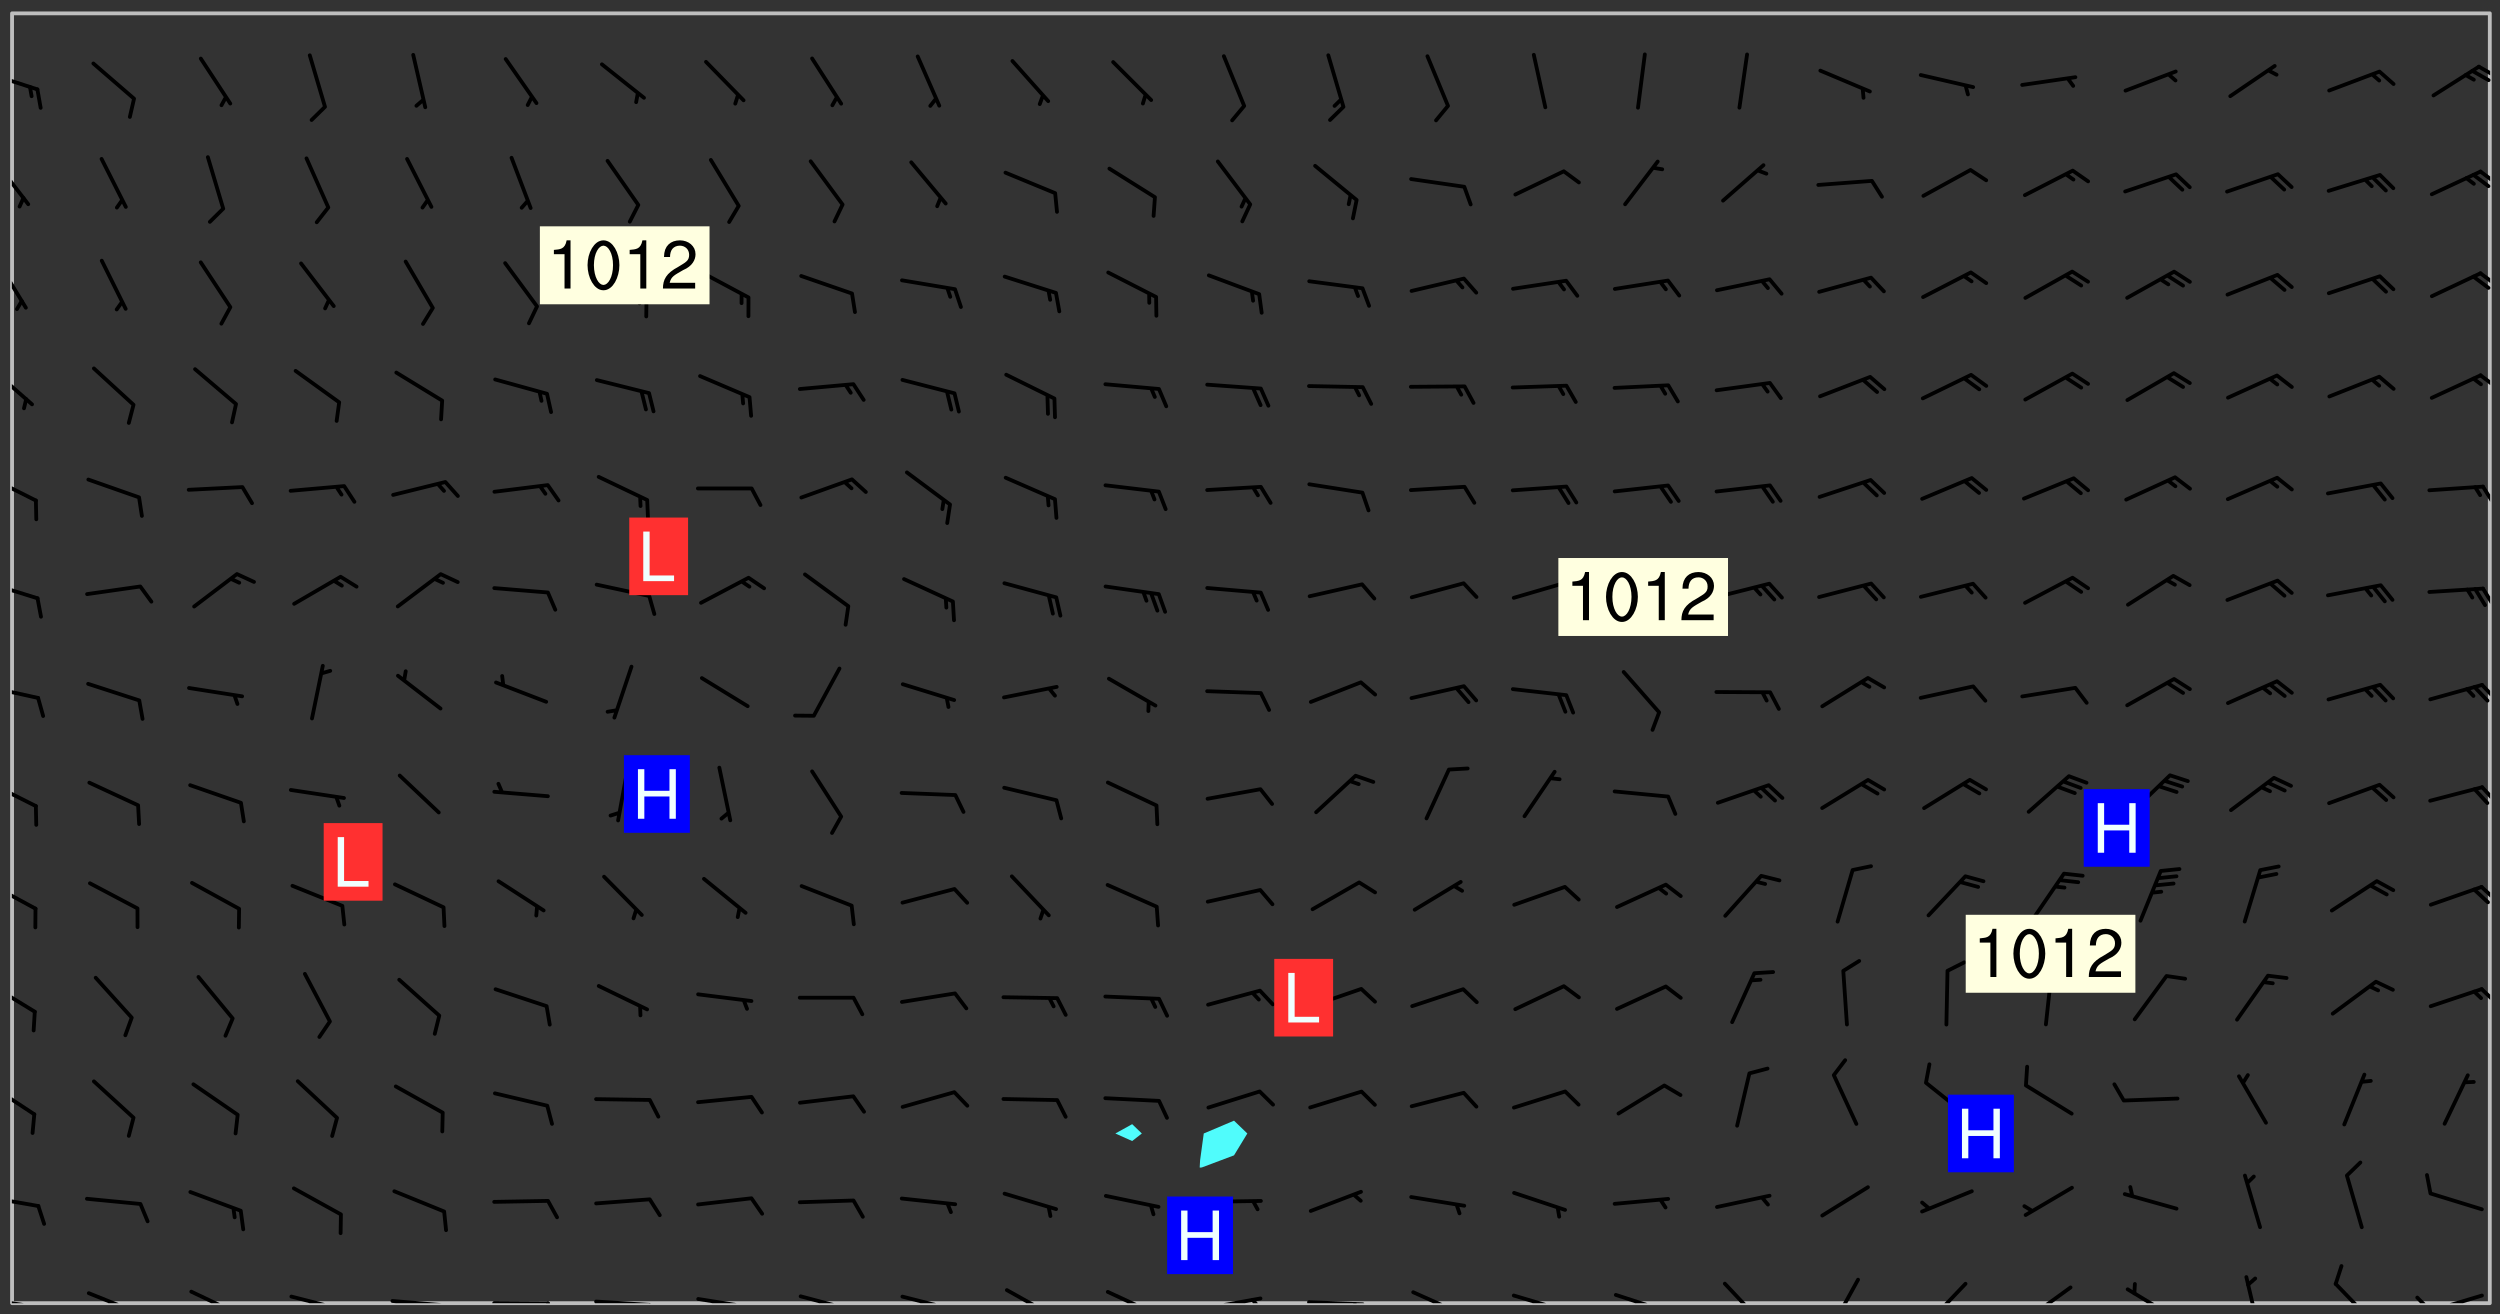 <svg xmlns="http://www.w3.org/2000/svg" role="img" xmlns:xlink="http://www.w3.org/1999/xlink" viewBox="142.45 309.95 326.84 171.84"><rect x="142.45" y="309.95" width="326.84" height="171.84" fill="#333333" stroke="none"/><defs><clipPath id="clip2"><path d="M 144 311.672 L 145 311.672 L 145 480.328 L 144 480.328 Z M 144 311.672"/></clipPath><clipPath id="clip3"><path d="M 144 311.672 L 468 311.672 L 468 480.328 L 144 480.328 Z M 144 311.672"/></clipPath><clipPath id="clip4"><path d="M 467 311.672 L 468 311.672 L 468 480.328 L 467 480.328 Z M 467 311.672"/></clipPath><clipPath id="clip5"><path d="M 144 479 L 148 479 L 148 480.328 L 144 480.328 Z M 144 479"/></clipPath><clipPath id="clip6"><path d="M 147 480 L 149 480 L 149 480.328 L 147 480.328 Z M 147 480"/></clipPath><clipPath id="clip7"><path d="M 153 478 L 161 478 L 161 480.328 L 153 480.328 Z M 153 478"/></clipPath><clipPath id="clip8"><path d="M 167 478 L 175 478 L 175 480.328 L 167 480.328 Z M 167 478"/></clipPath><clipPath id="clip9"><path d="M 180 479 L 188 479 L 188 480.328 L 180 480.328 Z M 180 479"/></clipPath><clipPath id="clip10"><path d="M 187 480 L 189 480 L 189 480.328 L 187 480.328 Z M 187 480"/></clipPath><clipPath id="clip11"><path d="M 193 479 L 202 479 L 202 480.328 L 193 480.328 Z M 193 479"/></clipPath><clipPath id="clip12"><path d="M 200 480 L 202 480 L 202 480.328 L 200 480.328 Z M 200 480"/></clipPath><clipPath id="clip13"><path d="M 206 480 L 215 480 L 215 480.328 L 206 480.328 Z M 206 480"/></clipPath><clipPath id="clip14"><path d="M 213 480 L 216 480 L 216 480.328 L 213 480.328 Z M 213 480"/></clipPath><clipPath id="clip15"><path d="M 220 479 L 228 479 L 228 480.328 L 220 480.328 Z M 220 479"/></clipPath><clipPath id="clip16"><path d="M 227 480 L 229 480 L 229 480.328 L 227 480.328 Z M 227 480"/></clipPath><clipPath id="clip17"><path d="M 233 479 L 241 479 L 241 480.328 L 233 480.328 Z M 233 479"/></clipPath><clipPath id="clip18"><path d="M 240 480 L 242 480 L 242 480.328 L 240 480.328 Z M 240 480"/></clipPath><clipPath id="clip19"><path d="M 246 479 L 255 479 L 255 480.328 L 246 480.328 Z M 246 479"/></clipPath><clipPath id="clip20"><path d="M 252 480 L 254 480 L 254 480.328 L 252 480.328 Z M 252 480"/></clipPath><clipPath id="clip21"><path d="M 260 479 L 268 479 L 268 480.328 L 260 480.328 Z M 260 479"/></clipPath><clipPath id="clip22"><path d="M 266 480 L 267 480 L 267 480.328 L 266 480.328 Z M 266 480"/></clipPath><clipPath id="clip23"><path d="M 273 478 L 281 478 L 281 480.328 L 273 480.328 Z M 273 478"/></clipPath><clipPath id="clip24"><path d="M 287 478 L 294 478 L 294 480.328 L 287 480.328 Z M 287 478"/></clipPath><clipPath id="clip25"><path d="M 300 479 L 308 479 L 308 480.328 L 300 480.328 Z M 300 479"/></clipPath><clipPath id="clip26"><path d="M 305 479 L 308 479 L 308 480.328 L 305 480.328 Z M 305 479"/></clipPath><clipPath id="clip27"><path d="M 313 479 L 321 479 L 321 480.328 L 313 480.328 Z M 313 479"/></clipPath><clipPath id="clip28"><path d="M 319 480 L 321 480 L 321 480.328 L 319 480.328 Z M 319 480"/></clipPath><clipPath id="clip29"><path d="M 326 478 L 334 478 L 334 480.328 L 326 480.328 Z M 326 478"/></clipPath><clipPath id="clip30"><path d="M 340 479 L 348 479 L 348 480.328 L 340 480.328 Z M 340 479"/></clipPath><clipPath id="clip31"><path d="M 345 480 L 347 480 L 347 480.328 L 345 480.328 Z M 345 480"/></clipPath><clipPath id="clip32"><path d="M 353 478 L 361 478 L 361 480.328 L 353 480.328 Z M 353 478"/></clipPath><clipPath id="clip33"><path d="M 359 480 L 360 480 L 360 480.328 L 359 480.328 Z M 359 480"/></clipPath><clipPath id="clip34"><path d="M 367 477 L 374 477 L 374 480.328 L 367 480.328 Z M 367 477"/></clipPath><clipPath id="clip35"><path d="M 381 477 L 386 477 L 386 480.328 L 381 480.328 Z M 381 477"/></clipPath><clipPath id="clip36"><path d="M 394 477 L 400 477 L 400 480.328 L 394 480.328 Z M 394 477"/></clipPath><clipPath id="clip37"><path d="M 407 478 L 414 478 L 414 480.328 L 407 480.328 Z M 407 478"/></clipPath><clipPath id="clip38"><path d="M 420 478 L 427 478 L 427 480.328 L 420 480.328 Z M 420 478"/></clipPath><clipPath id="clip39"><path d="M 435 476 L 438 476 L 438 480.328 L 435 480.328 Z M 435 476"/></clipPath><clipPath id="clip40"><path d="M 447 477 L 453 477 L 453 480.328 L 447 480.328 Z M 447 477"/></clipPath><clipPath id="clip41"><path d="M 459 479 L 468 479 L 468 480.328 L 459 480.328 Z M 459 479"/></clipPath><clipPath id="clip42"><path d="M 458 479 L 461 479 L 461 480.328 L 458 480.328 Z M 458 479"/></clipPath><clipPath id="clip43"><path d="M 144 466 L 148 466 L 148 468 L 144 468 Z M 144 466"/></clipPath><clipPath id="clip44"><path d="M 144 451 L 148 451 L 148 456 L 144 456 Z M 144 451"/></clipPath><clipPath id="clip45"><path d="M 144 438 L 148 438 L 148 443 L 144 443 Z M 144 438"/></clipPath><clipPath id="clip46"><path d="M 466 439 L 468 439 L 468 442 L 466 442 Z M 466 439"/></clipPath><clipPath id="clip47"><path d="M 144 425 L 148 425 L 148 429 L 144 429 Z M 144 425"/></clipPath><clipPath id="clip48"><path d="M 466 425 L 468 425 L 468 428 L 466 428 Z M 466 425"/></clipPath><clipPath id="clip49"><path d="M 144 411 L 148 411 L 148 416 L 144 416 Z M 144 411"/></clipPath><clipPath id="clip50"><path d="M 466 412 L 468 412 L 468 415 L 466 415 Z M 466 412"/></clipPath><clipPath id="clip51"><path d="M 144 399 L 148 399 L 148 402 L 144 402 Z M 144 399"/></clipPath><clipPath id="clip52"><path d="M 466 399 L 468 399 L 468 402 L 466 402 Z M 466 399"/></clipPath><clipPath id="clip53"><path d="M 144 385 L 148 385 L 148 389 L 144 389 Z M 144 385"/></clipPath><clipPath id="clip54"><path d="M 466 386 L 468 386 L 468 390 L 466 390 Z M 466 386"/></clipPath><clipPath id="clip55"><path d="M 144 371 L 148 371 L 148 376 L 144 376 Z M 144 371"/></clipPath><clipPath id="clip56"><path d="M 466 373 L 468 373 L 468 376 L 466 376 Z M 466 373"/></clipPath><clipPath id="clip57"><path d="M 144 357 L 147 357 L 147 364 L 144 364 Z M 144 357"/></clipPath><clipPath id="clip58"><path d="M 466 358 L 468 358 L 468 361 L 466 361 Z M 466 358"/></clipPath><clipPath id="clip59"><path d="M 144 343 L 147 343 L 147 351 L 144 351 Z M 144 343"/></clipPath><clipPath id="clip60"><path d="M 466 345 L 468 345 L 468 348 L 466 348 Z M 466 345"/></clipPath><clipPath id="clip61"><path d="M 465 345 L 468 345 L 468 348 L 465 348 Z M 465 345"/></clipPath><clipPath id="clip62"><path d="M 144 330 L 147 330 L 147 337 L 144 337 Z M 144 330"/></clipPath><clipPath id="clip63"><path d="M 466 332 L 468 332 L 468 335 L 466 335 Z M 466 332"/></clipPath><clipPath id="clip64"><path d="M 465 332 L 468 332 L 468 335 L 465 335 Z M 465 332"/></clipPath><clipPath id="clip65"><path d="M 144 319 L 148 319 L 148 322 L 144 322 Z M 144 319"/></clipPath><clipPath id="clip66"><path d="M 466 318 L 468 318 L 468 321 L 466 321 Z M 466 318"/></clipPath><clipPath id="clip67"><path d="M 465 318 L 468 318 L 468 321 L 465 321 Z M 465 318"/></clipPath><g id="surface266" clip-path="url(#clip1)"><path fill="#fff" fill-opacity="0" fill-rule="evenodd" d="M 0 0 L 1000 0 L 1000 1000 L 0 1000 Z M 0 0"/><path fill="#d3d3d3" fill-opacity="0" fill-rule="evenodd" d="M162.152 355.867L161.918 356.16 161.977 356.395 162.094 356.566 162.27 356.801 162.562 357.148 162.676 357.207 162.793 357.035 162.852 356.801 163.027 356.625 163.492 356.449 164.191 356.449 164.426 356.742 164.715 357.559 164.773 357.734 164.949 357.965 165.301 358.199 166 358.898 166.172 359.074 166.406 359.422 166.641 359.832 166.93 360.414 167.34 360.879 167.57 361.113 167.805 361.289 167.922 361.52 168.098 361.812 168.27 362.977 168.27 363.211 168.328 363.5 168.387 363.617 168.504 363.734 168.852 364.145 168.969 364.316 169.145 364.492 169.32 364.727 169.438 364.898 169.609 365.25 169.668 365.484 169.902 365.891 170.137 365.832 169.961 366.008 169.902 366.938 169.32 366.938 169.086 366.824 168.738 366.938 168.621 367.055 168.562 367.348 168.504 367.523 168.387 367.695 167.922 367.988 167.863 368.223 167.805 368.336 167.805 368.98 167.863 369.152 167.863 369.562 167.922 369.621 167.922 370.027 167.98 370.434 168.098 370.609 168.156 370.668 168.387 371.309 168.328 371.602 168.328 372.301 168.27 372.883 168.27 373.117 168.211 373.348 168.156 373.699 168.156 375.621 168.211 375.738 168.637 375.738 168.27 375.855 168.246 376.207 169.137 377.375 170.879 377.914 172.219 378.273 172.219 378.812 172.309 379.621 172.844 380.336 174.363 380.605 175.254 380.52 175.344 381.684 175.879 381.863 177.039 381.684 179.094 380.699 180.254 380.336 182.133 380.16 183.828 379.98 183.648 380.699 182.133 380.785 180.883 380.875 180.078 381.145 179.004 381.953 179.273 382.672 179.809 383.57 179.629 384.195 179.363 385.004 179.629 386.082 180.254 386.98 181.059 387.16 182.309 386.98 182.043 387.703 182.141 388.207 182.195 388.5 182.195 388.672 182.254 388.965 182.254 389.371 182.43 389.488 182.781 389.605 183.188 389.605 183.48 389.43 183.594 389.312 183.652 389.195 183.77 388.965 183.828 388.789 184.18 388.324 184.41 388.148 184.586 388.09 184.762 388.148 184.82 388.324 184.938 389.312 184.992 389.781 185.051 389.953 185.168 390.188 185.344 390.246 186.16 390.305 186.449 390.305 186.566 390.539 186.625 390.945 186.684 391.297 186.684 392.402 186.801 392.695 186.918 393.043 187.207 393.742 187.383 394.094 187.965 394.848 188.316 395.023 188.488 395.082 188.957 395.316 189.598 395.781 189.945 396.016 190.238 396.191 190.531 396.246 190.762 396.309 191.578 396.656 191.871 396.832 191.984 397.004 192.336 397.355 192.453 397.531 192.977 398.172 192.977 398.461 193.035 398.812 193.035 399.16 193.094 399.512 193.152 399.801 193.27 399.859 193.441 399.918 193.617 399.918 194.199 400.152 194.375 400.27 194.551 400.559 194.727 400.793 194.84 401.027 195.133 401.258 195.25 401.375 195.25 401.785 195.309 401.84 195.598 402.074 195.832 402.191 195.891 402.309 196.008 402.48 196.066 402.598 196.297 402.832 196.355 403.008 196.59 403.066 196.707 403.125 196.59 403.238 196.531 403.355 196.531 403.473 196.414 403.766 196.297 404.055 196.297 404.637 196.473 404.754 196.59 404.812 196.648 404.93 196.766 405.047 196.879 405.105 197.055 405.453 197.113 405.805 197.172 406.211 197.172 406.387 197.113 406.562 196.996 407.262 196.996 407.434 197.113 407.609 197.406 407.902 197.812 407.902 197.988 408.02 198.105 408.191 198.223 408.484 198.223 408.719 197.695 408.719 197.465 408.484 197.23 408.484 197.055 408.543 196.996 409.242 197.055 409.59 197.172 409.766 197.348 410.176 197.465 410.406 197.754 410.875 197.93 410.93 198.453 410.93 198.688 410.988 199.445 411.629 199.504 411.922 199.504 412.156 199.562 412.215 199.793 412.562 199.793 412.914 199.676 413.086 199.676 413.379 199.969 413.668 200.262 413.844 200.434 413.902 200.727 414.078 201.02 414.195 201.602 414.602 201.891 414.836 202.184 415.012 202.402 415.172 202.418 415.184 202.648 415.359 203.289 415.883 203.465 416.117 203.582 416.293 203.758 416.469 203.871 416.641 203.871 417.281 203.988 417.457 204.457 417.574 205.039 417.691 205.273 417.75 205.504 417.863 205.797 417.98 205.91 418.039 206.496 418.391 206.785 418.562 206.961 418.625 207.137 418.68 207.312 418.738 208.012 419.09 208.301 419.266 208.535 419.32 208.824 419.496 209.059 419.613 209.699 420.02 209.992 420.137 210.164 420.195 210.398 420.254 210.809 420.312 211.039 420.371 211.273 420.488 211.332 420.66 210.922 420.836 211.391 420.895 211.449 421.188 211.562 421.422 211.738 421.477 211.973 421.535 212.148 421.594 212.555 421.711 213.195 421.945 213.312 422.117 213.371 422.352 213.371 422.527 213.312 422.645 213.254 423.051 213.488 423.285 213.605 423.344 213.953 423.461 214.594 423.691 214.77 423.809 215.059 423.926 215.234 424.102 215.469 424.566 216.051 425.672 216.227 425.848 216.574 426.023 216.75 426.141 217.102 426.258 218.148 426.781 218.383 426.84 218.848 426.953 219.141 427.012 219.605 427.188 220.363 427.77 220.598 428.004 220.945 428.469 221.121 428.645 221.41 428.879 222.227 429.578 222.52 429.754 222.809 430.043 223.102 430.219 223.395 430.508 224.09 431.148 224.266 431.324 224.559 431.559 224.848 431.793 225.316 432.082 225.957 432.664 226.305 432.898 226.539 433.191 226.887 433.539 227.238 434.004 228.172 434.996 228.52 435.402 228.637 435.578 228.871 435.637 228.984 435.754 229.629 435.93 229.859 436.043 230.094 436.102 230.387 436.277 230.617 436.395 231.551 437.094 231.957 437.5 232.191 437.676 232.598 437.852 232.832 437.969 233.648 438.316 233.996 438.551 234.23 438.668 234.523 438.957 234.754 439.074 235.512 439.426 235.863 439.598 236.094 439.656 236.387 439.773 236.621 439.832 237.492 440.008 238.309 440.008 238.777 440.238 238.949 440.297 239.824 440.996 240.289 441.113 240.582 441.172 240.758 441.23 240.988 441.289 241.457 441.348 241.805 441.406 242.156 441.465 242.562 441.523 242.855 441.523 243.027 441.582 243.027 441.812 243.203 441.988 243.496 441.988 243.844 442.047 244.195 442.105 244.895 442.223 245.535 442.223 246 441.988 246.293 441.812 246.465 441.695 246.875 441.523 247.164 441.348 248.098 440.883 248.566 440.59 249.09 440.297 249.555 440.125 250.02 439.949 251.07 439.484 251.359 439.367 251.77 439.25 252.059 439.133 252.586 438.957 254.102 438.258 254.684 437.91 254.973 437.852 255.266 437.793 255.613 437.676 256.488 437.445 256.84 437.328 256.953 437.328 257.188 437.27 258.062 437.035 258.297 436.977 259.109 436.977 259.461 436.918 260.277 436.801 260.449 436.742 260.801 436.688 261.094 436.629 261.324 436.57 262.141 436.395 262.316 436.336 262.664 436.336 262.898 436.277 263.363 436.16 264.121 435.988 264.355 435.93 264.703 435.93 265.113 435.812 265.402 435.754 266.688 435.695 266.977 435.695 267.387 435.637 267.617 435.578 267.793 435.578 268.668 435.461 269.074 435.461 269.484 435.344 269.832 435.344 270.184 435.23 271.055 435.172 272.805 435.172 273.852 435.461 274.262 435.578 274.551 435.695 274.902 435.812 275.191 435.93 276.242 436.102 276.531 436.16 276.824 436.16 277.117 436.219 277.289 436.277 277.699 436.336 277.871 436.395 277.988 436.453 278.105 436.453 278.223 436.512 278.574 436.57 278.688 436.57 279.098 436.637 281.02 437.031 282.945 437.426 284.465 437.875 286.16 438.594 288.305 439.398 289.91 438.68 291.34 437.875 292.5 436.797 293.75 436.348 296.785 435.629 298.66 435.27 300.805 433.922 303.039 432.668 305.539 431.41 307.234 430.961 309.02 430.781 310.18 430.512 310.805 431.051 312.145 430.781 312.859 429.793 313.844 428.449 314.289 428.27 315.094 427.91 316.969 427.371 318.754 426.922 320.004 426.652 321.164 426.562 322.863 426.473 324.824 426.203 326.074 426.113 326.613 426.113 327.238 426.023 328.129 426.023 330.273 425.844 332.684 425.664 335.273 425.574 336.969 425.754 338.578 425.844 340.008 426.203 341.168 426.922 343.043 427.91 344.203 429.438 344.469 430.152 345.098 430.242 345.453 431.141 345.988 431.68 346.523 433.207 347.598 433.566 348.133 433.566 347.328 434.102 347.418 435.809 348.133 438.504 349.023 439.309 349.918 440.297 350.633 441.555 352.418 442.094 353.938 441.914 354.293 443.258 355.902 442.453 356.883 441.914 357.152 442.184 357.469 441.969 357.688 441.824 358.488 442.273 358.938 441.914 359.293 441.914 359.828 441.645 360.367 440.926 360.902 440.656 361.527 439.668 362.688 440.117 363.527 440.488 364.922 441.105 366.617 440.926 368.223 440.926 370.008 441.016 370.188 439.309 370.723 437.965 371.527 438.234 372.02 439.082 372.422 439.488 372.332 440.027 372.332 440.387 373.047 440.836 373.758 440.566 375.188 440.566 375.547 441.555 375.992 442.812 376.707 444.156 377.957 444.785 379.652 445.414 380.367 445.234 380.547 444.695 381.527 444.605 381.977 444.965 382.062 446.223 381.797 446.852 381.262 447.031 381.262 447.57 381.977 448.555 382.242 449.094 383.227 450.082 384.027 451.16 383.762 451.52 383.672 452.418 383.047 454.75 382.691 456.816 382.602 458.609 382.422 459.328 382.332 459.867 382.332 461.305 381.352 463.188 380.992 464.895 380.457 465.793 379.652 466.961 379.387 467.5 381.441 468.754 381.527 469.113 381.172 469.652 381.082 469.473 381.082 470.281 381.172 471.719 380.727 472.434 379.652 472.527 379.387 473.242 379.922 474.141 380.727 474.859 381.887 475.668 383.227 475.938 383.672 476.297 383.316 476.746 381.527 476.656 380.277 476.207 379.562 475.488 378.938 475.398 378.762 478.988 378.574 480.297 467.934 480.297 467.934 311.703 412.664 311.703 412.664 360.785 413.426 360.91 416.715 361.453 418.738 364.289 418.738 367.043 421.09 367.375 423.438 367.707 427.488 367.707 426.109 371.867 424.086 372.574 422.062 373.277 421.52 373.621 418.926 375.238 418.738 375.355 416.715 373.277 415.984 370.535 413.312 368.457 411.938 364.957 411.871 364.875 409.914 362.203 412.664 360.785 412.664 311.703 294.422 311.703 294.422 403.117 294.539 403.148 294.672 403.16 294.746 403.234 294.852 403.281 294.941 403.34 295.027 403.398 295.117 403.457 295.414 403.754 295.473 403.844 295.504 403.961 295.531 404.078 295.547 404.215 295.516 404.332 295.457 404.422 295.398 404.508 295.355 404.613 295.309 404.715 295.281 404.836 295.281 404.98 295.457 405.25 295.605 405.398 295.68 405.484 295.754 405.559 295.797 405.664 295.859 405.754 295.918 405.84 295.961 405.945 296.02 406.035 296.066 406.137 296.109 406.242 296.168 406.328 296.285 406.508 296.359 406.582 296.422 406.668 296.48 406.758 296.523 406.863 296.582 406.953 296.641 407.039 296.703 407.129 296.762 407.219 296.805 407.32 296.922 407.5 296.996 407.574 297.055 407.66 297.129 407.734 297.219 407.793 297.324 407.84 297.473 407.84 297.605 407.824 297.738 407.84 297.84 407.793 297.914 407.719 297.961 407.617 297.945 407.484 297.945 407.336 297.898 407.23 297.871 407.113 297.824 407.012 297.797 406.891 297.754 406.789 297.691 406.699 297.648 406.598 297.605 406.492 297.574 406.375 297.559 406.242 297.547 406.105 297.633 406.047 297.691 405.961 297.812 405.93 297.855 406.035 297.871 406.168 297.871 406.285 297.93 406.387 297.988 406.477 298.078 406.535 298.227 406.684 298.285 406.773 298.328 406.879 298.316 406.98 298.402 407.039 298.508 407.086 298.594 407.145 298.684 407.203 298.758 407.277 298.641 407.305 298.535 407.352 298.449 407.41 298.375 407.484 298.316 407.574 298.254 407.66 298.227 407.781 298.18 407.883 298.137 407.988 298.105 408.105 298.094 408.238 298.078 408.371 298.078 408.52 298.105 408.637 298.152 408.742 298.195 408.844 298.254 408.934 298.328 409.008 298.418 409.066 298.492 409.141 298.582 409.199 298.641 409.289 298.684 409.395 298.73 409.496 298.848 409.527 298.98 409.543 299.129 409.543 299.246 409.512 299.352 409.555 299.395 409.66 299.441 409.762 299.469 409.883 299.5 410 299.527 410.117 299.559 410.238 299.586 410.355 299.691 410.398 299.793 410.445 299.926 410.43 300.074 410.578 300.137 410.664 300.211 410.738 300.281 410.812 300.371 410.875 300.477 410.918 300.578 410.961 300.695 410.992 300.832 411.008 300.949 410.977 301.023 410.902 301.051 410.785 301.039 410.652 301.008 410.531 300.98 410.414 301.023 410.309 301.141 410.309 301.23 410.371 301.348 410.398 301.496 410.398 301.629 410.414 301.777 410.414 301.91 410.43 302.043 410.414 302.191 410.414 302.324 410.398 302.457 410.387 302.594 410.398 302.711 410.371 302.844 410.355 303.035 410.297 302.977 410.473 302.961 410.605 302.934 410.727 302.918 410.859 302.859 410.945 302.727 410.961 302.621 411.008 302.516 411.051 302.398 411.082 302.281 411.109 302.016 411.141 301.867 411.141 301.734 411.156 301.66 411.23 301.719 411.316 301.867 411.465 301.984 411.645 302.059 411.715 302.148 411.777 302.238 411.836 302.324 411.895 302.414 411.953 302.516 411.996 302.621 412.059 302.727 412.102 302.812 412.16 302.918 412.207 303.02 412.25 303.199 412.367 303.258 412.457 303.215 412.559 303.168 412.664 303.184 412.797 303.406 413.02 303.465 413.109 303.508 413.211 303.539 413.332 303.582 413.434 303.598 413.566 303.629 413.684 303.641 413.82 303.672 413.938 303.82 414.086 303.922 414.129 304.027 414.172 304.145 414.203 304.277 414.219 304.414 414.234 304.531 414.234 304.648 414.203 304.738 414.145 304.781 414.039 304.828 413.938 304.871 413.832 304.902 413.715 304.914 413.582 304.914 413.434 304.902 413.301 304.887 413.168 304.855 413.051 304.812 412.945 304.766 412.84 304.723 412.738 304.68 412.633 304.664 412.5 304.68 412.367 304.707 412.25 304.738 412.133 304.766 412.012 304.812 411.91 304.902 411.852 304.988 411.789 305.062 411.715 305.152 411.656 305.375 411.434 305.434 411.348 305.508 411.273 305.625 411.094 305.684 411.008 305.684 410.859 305.609 410.785 305.508 410.738 305.402 410.695 305.301 410.652 305.242 410.562 305.195 410.457 305.168 410.34 305.258 410.281 305.375 410.25 305.477 410.207 305.656 410.09 305.805 409.941 305.816 409.809 305.805 409.703 305.715 409.645 305.582 409.66 305.434 409.66 305.301 409.676 305.168 409.66 305.047 409.629 304.961 409.57 304.887 409.496 304.828 409.406 304.766 409.32 304.648 409.141 304.59 409.055 304.621 408.934 304.707 408.875 304.828 408.844 304.887 408.758 304.887 408.637 304.855 408.52 304.797 408.43 304.738 408.344 304.691 408.238 304.664 408.121 304.648 407.988 304.707 407.898 304.781 407.824 304.871 407.766 304.988 407.586 305.062 407.512 305.121 407.426 305.27 407.277 305.391 407.246 305.523 407.23 305.656 407.246 305.73 407.32 305.773 407.426 305.789 407.559 305.758 407.676 305.641 407.707 305.508 407.719 305.359 407.867 305.316 407.973 305.27 408.074 305.242 408.195 305.211 408.312 305.211 408.461 305.242 408.578 305.285 408.684 305.344 408.773 305.418 408.844 305.492 408.918 305.609 408.949 305.73 408.977 305.848 408.949 305.98 408.934 306.098 408.934 306.188 408.992 306.262 409.066 306.309 409.172 306.367 409.258 306.469 409.305 306.602 409.32 306.707 409.363 306.793 409.422 306.781 409.527 306.707 409.602 306.527 409.719 306.469 409.809 306.379 409.867 306.309 409.941 306.234 410.016 306.172 410.105 306.145 410.223 306.129 410.355 306.145 410.488 306.129 410.621 306.129 410.77 306.145 410.902 306.172 411.02 306.203 411.141 306.277 411.215 306.367 411.273 306.453 411.332 306.543 411.391 306.66 411.422 306.66 411.508 306.559 411.555 306.469 411.613 306.203 411.645 306.086 411.672 305.938 411.672 305.832 411.715 305.73 411.762 305.672 411.852 305.609 412.086 305.598 412.219 305.566 412.34 305.551 412.473 305.551 412.766 305.539 412.898 305.551 413.035 305.566 413.168 305.699 413.184 305.832 413.195 305.953 413.227 306.039 413.285 306.113 413.359 306.16 413.465 306.203 413.566 306.219 413.699 306.219 414.145 306.203 414.277 306.203 414.723 306.234 414.988 306.262 415.105 306.277 415.238 306.309 415.355 306.395 415.566 306.426 415.832 306.426 415.98 306.395 416.098 306.367 416.215 306.336 416.336 306.309 416.453 306.277 416.57 306.246 416.691 306.234 416.824 306.219 416.957 306.309 417.016 306.426 416.984 306.527 417 306.574 417.105 306.543 417.371 306.543 417.812 306.5 417.918 306.453 418.023 306.41 418.125 306.367 418.23 306.309 418.316 306.277 418.438 306.234 418.555 306.203 418.672 306.188 418.805 306.203 418.938 306.262 419.027 306.367 419.074 306.453 419.133 306.512 419.219 306.5 419.355 306.469 419.473 306.426 419.574 306.426 420.02 306.41 420.152 306.41 420.301 306.379 420.418 306.336 420.523 306.309 420.641 306.262 420.746 306.219 420.848 306.188 420.969 306.16 421.086 306.129 421.219 306.098 421.336 306.07 421.453 306.027 421.559 305.996 421.676 305.965 421.797 305.953 421.93 305.938 422.062 305.938 422.359 305.965 422.477 305.965 422.625 306.012 423.023 306.039 423.141 306.098 423.23 306.219 423.262 306.367 423.262 306.5 423.246 306.559 423.336 306.559 423.453 306.5 423.543 306.41 423.602 306.309 423.645 306.203 423.691 306.113 423.75 306.027 423.809 305.891 423.824 305.773 423.793 305.641 423.777 305.539 423.824 305.477 423.91 305.465 424.047 305.449 424.18 305.418 424.297 305.391 424.414 305.375 424.547 305.344 424.668 305.344 424.965 305.359 425.098 305.391 425.215 305.391 425.363 305.402 425.496 305.402 425.645 305.375 425.762 305.328 425.863 305.301 425.984 305.27 426.102 305.211 426.191 305.137 426.266 305.035 426.309 304.93 426.355 304.812 426.383 304.691 426.414 304.59 426.367 304.648 426.281 304.754 426.234 304.781 426.117 304.812 426 304.84 425.879 304.871 425.762 304.871 425.613 304.887 425.48 304.855 425.363 304.812 425.258 304.707 425.273 304.633 425.348 304.531 425.391 304.441 425.453 304.367 425.527 304.324 425.629 304.309 425.762 304.277 425.879 304.25 426 304.219 426.117 304.191 426.234 304.16 426.355 304.133 426.473 304.102 426.59 304.059 426.695 303.969 426.754 303.879 426.754 303.762 426.723 303.73 426.637 303.746 426.5 303.715 426.383 303.715 426.234 303.703 426.102 303.703 425.953 303.641 425.719 303.613 425.598 303.57 425.496 303.523 425.391 303.465 425.305 303.406 425.215 303.363 425.109 303.301 425.023 303.152 424.875 303.082 424.801 302.977 424.754 302.871 424.711 302.77 424.668 302.473 424.371 302.383 424.297 302.297 424.238 302.191 424.195 302.102 424.133 302.016 424.074 301.91 424.031 301.82 423.973 301.734 423.91 301.66 423.84 301.555 423.793 301.469 423.734 301.363 423.691 301.273 423.629 301.172 423.586 301.066 423.543 300.98 423.484 300.875 423.438 300.77 423.395 300.668 423.348 300.578 423.289 300.477 423.246 300.371 423.203 300.281 423.141 300.164 423.113 300.031 423.098 299.898 423.113 299.75 423.113 299.617 423.129 299.5 423.098 299.41 423.039 299.336 422.965 299.246 422.906 299.145 422.859 298.996 422.859 298.875 422.832 298.773 422.789 298.699 422.715 298.582 422.535 298.492 422.477 298.391 422.434 298.301 422.371 298.195 422.328 298.105 422.27 298.02 422.211 297.914 422.164 297.855 422.078 297.797 421.988 297.754 421.883 297.707 421.781 297.633 421.707 297.547 421.648 297.473 421.574 297.383 421.516 297.16 421.293 297.117 421.188 297.086 420.922 297.191 420.879 297.336 420.879 297.441 420.922 297.516 420.996 297.605 421.055 297.691 421.113 297.797 421.16 297.887 421.219 298.035 421.367 298.105 421.441 298.254 421.59 298.316 421.676 298.391 421.75 298.477 421.809 298.551 421.883 298.641 421.945 298.73 422.004 298.816 422.062 299.086 422.238 299.188 422.285 299.293 422.328 299.395 422.371 299.441 422.297 299.5 422.211 299.574 422.137 299.645 422.062 299.75 422.105 299.824 422.18 299.883 422.27 299.926 422.371 299.973 422.477 300.016 422.582 300.137 422.609 300.254 422.582 300.328 422.492 300.371 422.387 300.43 422.297 300.504 422.223 300.609 422.18 300.727 422.152 300.859 422.164 300.949 422.223 301.098 422.371 301.156 422.461 301.199 422.566 301.246 422.668 301.289 422.773 301.332 422.875 301.438 422.922 301.543 422.965 301.676 422.98 301.762 422.922 301.82 422.832 301.895 422.758 302 422.715 302.117 422.742 302.223 422.789 302.324 422.832 302.43 422.875 302.531 422.922 302.711 423.039 302.711 423.156 302.695 423.289 302.711 423.422 302.727 423.559 302.785 423.645 302.887 423.691 303.008 423.719 303.125 423.75 303.273 423.75 303.391 423.719 303.449 423.629 303.629 423.512 303.688 423.422 303.762 423.348 303.82 423.262 303.938 423.082 304.117 422.965 304.234 422.996 304.324 423.055 304.367 423.129 304.352 423.262 304.352 423.379 304.441 423.438 304.59 423.438 304.723 423.422 304.855 423.41 305.121 423.379 305.227 423.336 305.344 423.305 305.465 423.277 305.539 423.203 305.609 423.129 305.672 423.039 305.656 422.934 305.609 422.832 305.508 422.789 305.402 422.773 305.285 422.801 305.02 422.832 304.871 422.832 304.797 422.758 304.707 422.699 304.59 422.668 304.473 422.641 304.34 422.625 304.191 422.625 304.059 422.641 303.762 422.641 303.656 422.594 303.508 422.445 303.465 422.344 303.406 422.254 303.629 422.031 303.715 421.973 303.82 421.93 303.938 421.898 304.07 421.883 304.203 421.898 304.34 421.914 304.441 421.957 304.574 421.945 304.664 421.883 304.766 421.84 304.828 421.75 304.781 421.648 304.691 421.59 304.574 421.559 304.473 421.516 304.414 421.426 304.352 421.336 304.352 421.219 304.367 421.086 304.473 421.039 304.547 420.969 304.547 420.848 304.457 420.789 304.426 420.672 304.516 420.613 304.59 420.539 304.633 420.434 304.691 420.344 304.738 420.242 304.754 420.109 304.754 419.961 304.707 419.855 304.664 419.754 304.574 419.695 304.441 419.68 304.34 419.637 304.203 419.621 304.086 419.59 303.641 419.59 303.508 419.574 303.375 419.562 303.242 419.547 303.125 419.516 302.977 419.516 302.844 419.5 302.711 419.488 302.445 419.457 302.324 419.414 302.238 419.355 302.164 419.281 302.164 419.133 302.176 419 302.281 418.953 302.383 418.91 302.516 418.895 302.668 418.895 302.801 418.879 303.094 418.879 303.215 418.91 303.316 418.953 303.406 419.012 303.641 419.074 303.762 419.027 303.852 418.969 303.953 418.926 304.086 418.91 304.191 418.953 304.293 419 304.426 419.012 304.547 418.984 304.691 418.984 304.812 418.953 304.93 418.926 305.035 418.879 305.109 418.805 305.195 418.746 305.344 418.598 305.402 418.512 305.449 418.406 305.477 418.289 305.492 418.184 305.391 418.141 305.301 418.082 305.184 418.051 305.078 418.008 304.988 417.945 304.914 417.859 304.84 417.785 304.738 417.742 304.633 417.695 304.531 417.652 304.473 417.562 304.426 417.461 304.34 417.25 304.277 417.164 304.219 417.074 304.145 417 304.059 416.941 303.789 416.941 303.672 416.973 303.582 417.031 303.48 417.074 303.348 417.09 303.242 417.074 303.215 416.957 303.152 416.867 303.035 416.836 302.934 416.793 302.785 416.645 302.754 416.527 302.738 416.422 302.812 416.348 302.992 416.23 303.109 416.203 303.227 416.172 303.363 416.188 303.465 416.23 303.57 416.273 303.672 416.32 303.777 416.363 303.895 416.395 304.027 416.41 304.145 416.438 304.277 416.453 304.383 416.438 304.473 416.379 304.398 416.305 304.293 416.262 304.219 416.188 304.145 416.098 303.996 415.949 303.91 415.891 303.82 415.832 303.746 415.758 303.656 415.699 303.555 415.652 303.434 415.625 303.332 415.578 303.227 415.535 303.109 415.504 303.008 415.461 302.887 415.43 302.738 415.43 302.621 415.461 302.516 415.504 302.43 415.566 302.25 415.684 302.164 415.742 302.074 415.801 301.969 415.848 301.883 415.906 301.777 415.949 301.676 415.992 301.57 416.039 301.496 416.113 301.438 416.203 301.379 416.289 301.332 416.395 301.273 416.48 301.199 416.555 301.066 416.543 300.949 416.512 300.832 416.512 300.758 416.586 300.668 416.645 300.594 416.719 300.504 416.777 300.418 416.836 300.312 416.883 300.211 416.926 300.074 416.941 299.973 416.898 299.824 416.75 299.719 416.703 299.633 416.703 299.527 416.75 299.426 416.793 299.305 416.824 299.188 416.793 299.113 416.719 299.113 416.602 299.145 416.48 299.219 416.41 299.277 416.32 299.352 416.246 299.469 416.215 299.574 416.172 299.867 416.172 300 416.156 300.137 416.141 300.238 416.098 300.328 416.039 300.43 415.992 300.52 415.934 300.652 415.922 300.742 415.98 300.875 415.992 300.965 415.934 301.051 415.875 301.156 415.832 301.246 415.773 301.332 415.711 301.422 415.652 301.57 415.504 301.629 415.418 301.688 415.328 301.793 415.285 301.926 415.27 302.043 415.297 302.164 415.328 302.223 415.27 302.281 415.18 302.312 414.914 302.34 414.797 302.445 414.809 302.578 414.824 302.68 414.781 302.77 414.723 302.828 414.633 302.902 414.559 302.961 414.469 303.008 414.367 303.02 414.234 303.008 414.102 302.961 413.996 302.812 413.848 302.754 413.758 302.695 413.672 302.652 413.566 302.652 413.121 302.668 412.988 302.668 412.84 302.68 412.707 302.621 412.648 302.531 412.707 302.43 412.664 302.25 412.547 302.164 412.488 302.102 412.398 302.043 412.309 301.969 412.234 301.883 412.176 301.762 412.207 301.66 412.219 301.555 412.266 301.469 412.324 301.363 412.367 301.215 412.516 301.125 412.574 301.039 412.633 300.949 412.695 300.844 412.738 300.711 412.754 300.711 412.633 300.816 412.59 300.934 412.559 301.008 412.488 301.051 412.383 301.051 412.234 301.023 412.117 300.875 411.969 300.742 411.953 300.594 411.953 300.477 411.984 300.371 412.027 300.27 412.07 300.18 412.133 300.062 412.16 299.988 412.086 300 411.953 299.957 411.852 299.914 411.746 299.824 411.688 299.707 411.715 299.586 411.746 299.469 411.777 299.367 411.82 299.246 411.852 299.145 411.895 299.039 411.938 298.949 411.996 298.848 412.012 298.848 411.895 298.863 411.762 298.805 411.672 298.73 411.715 298.582 411.863 298.523 411.953 298.449 412.027 298.402 412.133 298.359 412.234 298.285 412.309 298.227 412.398 298.152 412.473 298.094 412.559 298.02 412.633 297.93 412.695 297.855 412.766 297.781 412.84 297.68 412.855 297.547 412.871 297.441 412.828 297.441 412.707 297.59 412.559 297.633 412.457 297.691 412.367 297.738 412.266 297.781 412.16 297.84 412.07 297.871 411.953 297.914 411.852 297.945 411.73 297.973 411.613 298.02 411.508 298.062 411.406 298.105 411.301 298.18 411.23 298.27 411.168 298.359 411.109 298.461 411.066 298.758 411.066 299.023 411.035 299.129 410.992 299.055 410.918 298.938 410.887 298.832 410.844 298.742 410.785 298.641 410.738 298.551 410.68 298.449 410.637 298.344 410.594 298.254 410.531 298.168 410.473 298.062 410.43 297.961 410.387 297.84 410.355 297.723 410.324 297.621 410.281 297.5 410.25 297.398 410.207 297.309 410.148 297.266 410.043 297.25 409.91 297.352 409.867 297.484 409.852 297.621 409.867 297.754 409.852 297.855 409.809 297.914 409.719 297.93 409.613 297.84 409.555 297.766 409.48 297.664 409.438 297.574 409.379 297.426 409.23 297.383 409.125 297.367 408.992 297.367 408.699 297.309 408.609 297.219 408.551 297.145 408.477 297.102 408.371 297.07 408.254 297.012 408.164 296.938 408.09 296.82 408.062 296.746 407.988 296.656 407.93 296.566 407.867 296.48 407.809 296.406 407.734 296.348 407.648 296.301 407.543 296.215 407.484 296.066 407.336 295.871 407.277 295.738 407.293 295.637 407.336 295.562 407.41 295.516 407.512 295.473 407.617 295.414 407.707 295.355 407.793 295.059 408.09 294.969 408.148 294.883 408.148 294.82 408.062 294.777 407.957 294.809 407.84 294.867 407.75 294.895 407.633 294.883 407.5 294.793 407.438 294.688 407.484 294.57 407.512 294.453 407.543 294.184 407.719 294.082 407.766 293.965 407.793 293.859 407.84 293.77 407.898 293.668 407.941 293.609 407.855 293.562 407.75 293.578 407.617 293.625 407.512 293.695 407.438 293.77 407.367 293.828 407.277 293.828 407.129 293.785 407.023 293.547 407.023 293.445 407.07 293.414 407.188 293.387 407.305 293.355 407.426 293.281 407.469 293.148 407.484 293.074 407.438 293.031 407.336 292.988 407.23 292.941 407.129 292.898 407.023 292.777 407.055 292.676 407.098 292.543 407.113 292.426 407.145 292.32 407.188 292.23 407.246 292.129 407.293 292.008 407.32 291.875 407.336 291.773 407.293 291.715 407.203 291.668 407.098 291.625 406.996 291.582 406.891 291.582 406.773 291.641 406.684 291.727 406.625 291.906 406.508 292.008 406.461 292.113 406.418 292.219 406.359 292.32 406.316 292.41 406.254 292.512 406.211 292.617 406.152 292.719 406.105 292.809 406.047 292.914 406.004 293.016 405.961 293.105 405.898 293.207 405.855 293.344 405.84 293.461 405.871 293.562 405.914 293.684 405.945 293.785 405.988 293.891 406.035 293.992 406.078 294.098 406.121 294.199 406.168 294.305 406.211 294.406 406.254 294.512 406.301 294.598 406.359 294.703 406.402 294.82 406.434 294.926 406.477 295.027 406.523 295.117 406.582 295.223 406.625 295.324 406.668 295.43 406.715 295.547 406.742 295.648 406.789 295.77 406.816 295.918 406.816 296.004 406.758 296.02 406.656 296.078 406.566 296.051 406.449 295.977 406.375 295.859 406.195 295.785 406.121 295.695 406.047 295.516 405.93 295.43 405.871 295.324 405.828 295.223 405.781 294.953 405.605 294.895 405.516 294.82 405.441 294.762 405.352 294.719 405.25 294.688 405.133 294.672 404.996 294.672 404.434 294.66 404.301 294.645 404.168 294.613 404.051 294.598 403.918 294.586 403.785 294.555 403.664 294.332 403.441 294.273 403.355 294.258 403.25 294.289 403.133 294.422 403.117 294.422 311.703 172.992 311.703 172.992 313.156 172.934 313.391 172.582 314.441 172.41 314.965 172.293 315.312 172.117 315.723 172 315.895 171.766 316.188 171.535 316.246 171.184 316.246 171.066 316.305 170.836 316.711 170.836 317.004 170.953 317.18 171.184 317.41 171.301 317.645 171.941 318.402 172.234 318.867 172.41 319.102 172.641 319.453 172.875 319.801 173.516 320.617 173.691 321.082 173.863 321.492 173.98 322.188 174.156 322.656 174.273 324.055 174.332 324.52 174.332 325.395 174.449 326.441 174.449 331.223 174.391 331.688 174.039 332.969 173.863 333.492 173.75 333.902 173.398 334.832 172.934 336 172.699 336.582 172.582 336.758 172.41 337.105 172.234 337.512 171.883 338.328 171.824 338.621 171.711 338.914 171.594 339.203 171.535 339.379 171.418 340.254 171.359 340.66 171.301 340.777 171.242 340.953 171.184 341.125 170.953 341.652 170.836 341.824 170.836 342.059 170.719 342.293 170.66 342.465 170.484 343.051 170.484 343.34 170.426 343.516 170.426 343.809 170.367 343.922 170.309 344.449 170.309 344.621 170.254 344.855 170.254 347.477 170.078 348.293 169.961 348.469 169.785 348.703 169.668 348.875 169.555 349.109 168.969 350.043 168.738 350.332 168.445 350.797 168.27 351.031 167.98 351.383 167.629 352.082 167.516 352.312 167.34 352.723 167.164 352.953 166.758 353.48 165.941 354.18 165.648 354.352 165.359 354.586 165.184 354.703 165.008 354.879 164.484 355.285 163.957 355.461 163.785 355.637 163.551 355.691 162.91 355.867 162.152 355.867M174.363 386.891L173.289 387.34 173.648 388.234 174.898 387.52 175.344 386.98 174.363 386.891"/><path fill="#d3d3d3" fill-opacity="0" fill-rule="evenodd" d="M201.508 416.598L200.613 416.598 201.062 417.227 202.043 417.586 202.848 417.496 203.293 416.508 203.117 416.598 202.402 416.242 201.508 416.598M356.129 475.668L356.07 475.145 356.07 474.852 356.184 474.559 356.242 474.328 356.711 473.859 356.824 473.859 356.941 473.746 357.059 473.688 357.234 473.688 357.469 473.629 357.816 473.629 358.051 473.688 358.168 473.746 358.398 473.918 358.457 474.094 358.574 474.676 358.574 474.969 358.457 475.145 358.285 475.434 358.109 475.609 357.582 476.133 357.352 476.367 357.234 476.426 357.059 476.426 356.941 476.367 356.535 476.074 356.359 475.957 356.242 475.898 356.184 475.785 356.129 475.668M362.77 464.711L362.711 464.539 362.711 463.43 362.77 463.258 362.945 463.199 363.117 463.141 363.293 463.141 363.527 463.082 363.645 463.141 363.703 463.84 363.645 464.012 363.527 464.188 363.41 464.246 363.176 464.77 363.062 464.828 362.828 464.828 362.77 464.711M372.383 450.32L372.266 450.145 372.266 449.445 372.559 448.57 372.676 448.398 372.852 448.047 372.965 447.816 373.082 447.523 373.434 446.766 373.551 446.535 373.723 446.301 373.898 446.301 374.016 446.242 374.656 446.242 374.773 446.301 375.008 446.535 375.18 446.648 375.531 446.941 375.648 447.059 375.762 447.234 375.762 447.348 375.879 447.406 375.996 447.523 375.996 448.223 375.938 448.398 375.938 448.629 375.879 448.805 375.531 449.855 375.414 450.086 375.297 450.32 375.18 450.379 374.949 450.613 374.309 450.902 373.434 450.902 373.023 450.785 372.383 450.32"/><path fill="none" stroke="#bebebe" stroke-linecap="round" stroke-linejoin="round" stroke-miterlimit="10" stroke-width=".5" d="M 431.957 354.305 L 108.027 354.305 L 108.027 185.68 L 431.957 185.68 L 431.957 354.305" transform="matrix(1 0 0 -1 36 666)"/><g clip-path="url(#clip2)"><path fill="#fff" fill-opacity="0" fill-rule="evenodd" d="M 144 475.891 L 144 480.328 L 144.004 480.328 L 144 480.328 L 144 311.672 L 144.004 311.672 L 144 311.672 L 144 475.891"/></g><g clip-path="url(#clip3)"><path fill="#fff" fill-opacity="0" fill-rule="evenodd" d="M 144.004 480.328 L 144.004 311.672 L 290.465 311.672 L 290.465 456.918 L 288.266 458.137 L 290.465 459.125 L 291.73 458.137 L 290.465 456.918 L 290.465 311.672 L 303.781 311.672 L 303.781 456.461 L 299.824 458.137 L 299.344 461.656 L 299.293 462.574 L 299.344 462.602 L 299.586 462.574 L 303.781 460.996 L 305.52 458.137 L 303.781 456.461 L 303.781 311.672 L 467.996 311.672 L 467.996 480.328 L 144.004 480.328"/></g><path fill="#50fcfc" fill-rule="evenodd" d="M290.465 459.125L288.266 458.137 290.465 456.918 291.73 458.137 290.465 459.125M299.344 462.602L299.293 462.574 299.344 461.656 299.824 458.137 303.781 456.461 305.52 458.137 303.781 460.996 299.586 462.574 299.344 462.602"/><g clip-path="url(#clip4)"><path fill="#fff" fill-opacity="0" fill-rule="evenodd" d="M 467.996 480.328 L 468 480.328 L 468 311.672 L 467.996 311.672 L 468 311.672 L 468 480.328 L 467.996 480.328"/></g><g clip-path="url(#clip5)"><path fill="none" stroke="#000" stroke-linecap="round" stroke-linejoin="round" stroke-miterlimit="10" stroke-width=".5" d="M 111.469 185.121 L 104.531 186.219" transform="matrix(1 0 0 -1 36 666)"/></g><g clip-path="url(#clip6)"><path fill="none" stroke="#000" stroke-linecap="round" stroke-linejoin="round" stroke-miterlimit="10" stroke-width=".5" d="M 111.469 185.121 L 112.27 182.805" transform="matrix(1 0 0 -1 36 666)"/></g><g clip-path="url(#clip7)"><path fill="none" stroke="#000" stroke-linecap="round" stroke-linejoin="round" stroke-miterlimit="10" stroke-width=".5" d="M 124.574 184.355 L 118.059 186.984" transform="matrix(1 0 0 -1 36 666)"/></g><g clip-path="url(#clip8)"><path fill="none" stroke="#000" stroke-linecap="round" stroke-linejoin="round" stroke-miterlimit="10" stroke-width=".5" d="M 137.801 184.16 L 131.457 187.184" transform="matrix(1 0 0 -1 36 666)"/></g><g clip-path="url(#clip9)"><path fill="none" stroke="#000" stroke-linecap="round" stroke-linejoin="round" stroke-miterlimit="10" stroke-width=".5" d="M 151.348 184.801 L 144.543 186.543" transform="matrix(1 0 0 -1 36 666)"/></g><g clip-path="url(#clip10)"><path fill="none" stroke="#000" stroke-linecap="round" stroke-linejoin="round" stroke-miterlimit="10" stroke-width=".5" d="M 151.348 184.801 L 151.926 182.414" transform="matrix(1 0 0 -1 36 666)"/></g><g clip-path="url(#clip11)"><path fill="none" stroke="#000" stroke-linecap="round" stroke-linejoin="round" stroke-miterlimit="10" stroke-width=".5" d="M 164.762 185.375 L 157.758 185.965" transform="matrix(1 0 0 -1 36 666)"/></g><g clip-path="url(#clip12)"><path fill="none" stroke="#000" stroke-linecap="round" stroke-linejoin="round" stroke-miterlimit="10" stroke-width=".5" d="M 164.762 185.375 L 165.727 183.121" transform="matrix(1 0 0 -1 36 666)"/></g><g clip-path="url(#clip13)"><path fill="none" stroke="#000" stroke-linecap="round" stroke-linejoin="round" stroke-miterlimit="10" stroke-width=".5" d="M 178.09 185.648 L 171.062 185.695" transform="matrix(1 0 0 -1 36 666)"/></g><g clip-path="url(#clip14)"><path fill="none" stroke="#000" stroke-linecap="round" stroke-linejoin="round" stroke-miterlimit="10" stroke-width=".5" d="M 178.09 185.648 L 179.227 183.473" transform="matrix(1 0 0 -1 36 666)"/></g><g clip-path="url(#clip15)"><path fill="none" stroke="#000" stroke-linecap="round" stroke-linejoin="round" stroke-miterlimit="10" stroke-width=".5" d="M 191.398 185.453 L 184.383 185.891" transform="matrix(1 0 0 -1 36 666)"/></g><g clip-path="url(#clip16)"><path fill="none" stroke="#000" stroke-linecap="round" stroke-linejoin="round" stroke-miterlimit="10" stroke-width=".5" d="M 191.398 185.453 L 192.41 183.219" transform="matrix(1 0 0 -1 36 666)"/></g><g clip-path="url(#clip17)"><path fill="none" stroke="#000" stroke-linecap="round" stroke-linejoin="round" stroke-miterlimit="10" stroke-width=".5" d="M 204.676 185.117 L 197.734 186.227" transform="matrix(1 0 0 -1 36 666)"/></g><g clip-path="url(#clip18)"><path fill="none" stroke="#000" stroke-linecap="round" stroke-linejoin="round" stroke-miterlimit="10" stroke-width=".5" d="M 204.676 185.117 L 205.473 182.797" transform="matrix(1 0 0 -1 36 666)"/></g><g clip-path="url(#clip19)"><path fill="none" stroke="#000" stroke-linecap="round" stroke-linejoin="round" stroke-miterlimit="10" stroke-width=".5" d="M 217.918 184.77 L 211.125 186.574" transform="matrix(1 0 0 -1 36 666)"/></g><g clip-path="url(#clip20)"><path fill="none" stroke="#000" stroke-linecap="round" stroke-linejoin="round" stroke-miterlimit="10" stroke-width=".5" d="M 216.93 185.031 L 217.207 183.836" transform="matrix(1 0 0 -1 36 666)"/></g><g clip-path="url(#clip21)"><path fill="none" stroke="#000" stroke-linecap="round" stroke-linejoin="round" stroke-miterlimit="10" stroke-width=".5" d="M 231.242 184.805 L 224.43 186.535" transform="matrix(1 0 0 -1 36 666)"/></g><g clip-path="url(#clip22)"><path fill="none" stroke="#000" stroke-linecap="round" stroke-linejoin="round" stroke-miterlimit="10" stroke-width=".5" d="M 230.25 185.059 L 230.543 183.867" transform="matrix(1 0 0 -1 36 666)"/></g><g clip-path="url(#clip23)"><path fill="none" stroke="#000" stroke-linecap="round" stroke-linejoin="round" stroke-miterlimit="10" stroke-width=".5" d="M 244.215 183.957 L 238.086 187.387" transform="matrix(1 0 0 -1 36 666)"/></g><g clip-path="url(#clip24)"><path fill="none" stroke="#000" stroke-linecap="round" stroke-linejoin="round" stroke-miterlimit="10" stroke-width=".5" d="M 257.652 184.188 L 251.281 187.152" transform="matrix(1 0 0 -1 36 666)"/></g><g clip-path="url(#clip25)"><path fill="none" stroke="#000" stroke-linecap="round" stroke-linejoin="round" stroke-miterlimit="10" stroke-width=".5" d="M 271.238 186.297 L 264.324 185.047" transform="matrix(1 0 0 -1 36 666)"/></g><g clip-path="url(#clip26)"><path fill="none" stroke="#000" stroke-linecap="round" stroke-linejoin="round" stroke-miterlimit="10" stroke-width=".5" d="M 270.23 186.113 L 270.992 185.152" transform="matrix(1 0 0 -1 36 666)"/></g><g clip-path="url(#clip27)"><path fill="none" stroke="#000" stroke-linecap="round" stroke-linejoin="round" stroke-miterlimit="10" stroke-width=".5" d="M 284.605 185.531 L 277.586 185.809" transform="matrix(1 0 0 -1 36 666)"/></g><g clip-path="url(#clip28)"><path fill="none" stroke="#000" stroke-linecap="round" stroke-linejoin="round" stroke-miterlimit="10" stroke-width=".5" d="M 283.586 185.574 L 284.117 184.469" transform="matrix(1 0 0 -1 36 666)"/></g><g clip-path="url(#clip29)"><path fill="none" stroke="#000" stroke-linecap="round" stroke-linejoin="round" stroke-miterlimit="10" stroke-width=".5" d="M 297.617 184.234 L 291.207 187.109" transform="matrix(1 0 0 -1 36 666)"/></g><g clip-path="url(#clip30)"><path fill="none" stroke="#000" stroke-linecap="round" stroke-linejoin="round" stroke-miterlimit="10" stroke-width=".5" d="M 311.094 184.664 L 304.359 186.68" transform="matrix(1 0 0 -1 36 666)"/></g><g clip-path="url(#clip31)"><path fill="none" stroke="#000" stroke-linecap="round" stroke-linejoin="round" stroke-miterlimit="10" stroke-width=".5" d="M 310.113 184.957 L 310.352 183.754" transform="matrix(1 0 0 -1 36 666)"/></g><g clip-path="url(#clip32)"><path fill="none" stroke="#000" stroke-linecap="round" stroke-linejoin="round" stroke-miterlimit="10" stroke-width=".5" d="M 324.383 184.582 L 317.699 186.758" transform="matrix(1 0 0 -1 36 666)"/></g><g clip-path="url(#clip33)"><path fill="none" stroke="#000" stroke-linecap="round" stroke-linejoin="round" stroke-miterlimit="10" stroke-width=".5" d="M 323.41 184.898 L 323.621 183.691" transform="matrix(1 0 0 -1 36 666)"/></g><g clip-path="url(#clip34)"><path fill="none" stroke="#000" stroke-linecap="round" stroke-linejoin="round" stroke-miterlimit="10" stroke-width=".5" d="M 336.766 183.113 L 331.949 188.23" transform="matrix(1 0 0 -1 36 666)"/></g><g clip-path="url(#clip35)"><path fill="none" stroke="#000" stroke-linecap="round" stroke-linejoin="round" stroke-miterlimit="10" stroke-width=".5" d="M 345.98 182.594 L 349.363 188.75" transform="matrix(1 0 0 -1 36 666)"/></g><g clip-path="url(#clip36)"><path fill="none" stroke="#000" stroke-linecap="round" stroke-linejoin="round" stroke-miterlimit="10" stroke-width=".5" d="M 358.559 183.129 L 363.414 188.215" transform="matrix(1 0 0 -1 36 666)"/></g><g clip-path="url(#clip37)"><path fill="none" stroke="#000" stroke-linecap="round" stroke-linejoin="round" stroke-miterlimit="10" stroke-width=".5" d="M 371.457 183.609 L 377.145 187.734" transform="matrix(1 0 0 -1 36 666)"/></g><g clip-path="url(#clip38)"><path fill="none" stroke="#000" stroke-linecap="round" stroke-linejoin="round" stroke-miterlimit="10" stroke-width=".5" d="M 384.613 187.492 L 390.621 183.848" transform="matrix(1 0 0 -1 36 666)"/></g><path fill="none" stroke="#000" stroke-linecap="round" stroke-linejoin="round" stroke-miterlimit="10" stroke-width=".5" d="M 385.488 186.965 L 385.555 188.188" transform="matrix(1 0 0 -1 36 666)"/><g clip-path="url(#clip39)"><path fill="none" stroke="#000" stroke-linecap="round" stroke-linejoin="round" stroke-miterlimit="10" stroke-width=".5" d="M 400.129 189.09 L 401.734 182.25" transform="matrix(1 0 0 -1 36 666)"/></g><path fill="none" stroke="#000" stroke-linecap="round" stroke-linejoin="round" stroke-miterlimit="10" stroke-width=".5" d="M 400.363 188.098 L 401.285 188.906" transform="matrix(1 0 0 -1 36 666)"/><g clip-path="url(#clip40)"><path fill="none" stroke="#000" stroke-linecap="round" stroke-linejoin="round" stroke-miterlimit="10" stroke-width=".5" d="M 411.809 188.199 L 416.684 183.141" transform="matrix(1 0 0 -1 36 666)"/></g><path fill="none" stroke="#000" stroke-linecap="round" stroke-linejoin="round" stroke-miterlimit="10" stroke-width=".5" d="M 411.809 188.199 L 412.566 190.535" transform="matrix(1 0 0 -1 36 666)"/><g clip-path="url(#clip41)"><path fill="none" stroke="#000" stroke-linecap="round" stroke-linejoin="round" stroke-miterlimit="10" stroke-width=".5" d="M 424.195 184.664 L 430.93 186.676" transform="matrix(1 0 0 -1 36 666)"/></g><g clip-path="url(#clip42)"><path fill="none" stroke="#000" stroke-linecap="round" stroke-linejoin="round" stroke-miterlimit="10" stroke-width=".5" d="M 424.195 184.664 L 422.473 186.41" transform="matrix(1 0 0 -1 36 666)"/></g><g clip-path="url(#clip43)"><path fill="none" stroke="#000" stroke-linecap="round" stroke-linejoin="round" stroke-miterlimit="10" stroke-width=".5" d="M 111.461 198.379 L 104.539 199.594" transform="matrix(1 0 0 -1 36 666)"/></g><path fill="none" stroke="#000" stroke-linecap="round" stroke-linejoin="round" stroke-miterlimit="10" stroke-width=".5" d="M111.461 198.379L112.219 196.043M124.812 198.648L117.816 199.324M124.812 198.648L125.75 196.379M137.926 197.762L131.336 200.211M137.926 197.762L138.25 195.332M136.965 198.121L137.129 196.902M151.02 197.285L144.871 200.688M151.02 197.285L150.98 194.832M164.516 197.664L158.004 200.309M164.516 197.664L164.766 195.223M178.09 199.051L171.062 198.922M178.09 199.051L179.277 196.902M191.395 199.254L184.387 198.719M191.395 199.254L192.707 197.18M204.695 199.391L197.715 198.582M204.695 199.391L206.09 197.371M218.031 199.102L211.008 198.871M218.031 199.102L219.254 196.973M231.328 198.613L224.344 199.359M230.312 198.719L230.77 197.582M244.516 197.977L237.785 199.996M243.539 198.273L243.777 197.07M257.906 198.27L251.027 199.703M256.906 198.48L257.25 197.301M271.293 199.043L264.27 198.93M270.273 199.027L270.863 197.953M284.379 200.238L277.812 197.734M283.422 199.875L284.348 199.066M297.879 198.418L290.945 199.555M296.871 198.582L297.262 197.422M311.059 197.875L304.395 200.098M310.09 198.199L310.293 196.988M324.539 199.309L317.543 198.664M323.523 199.215L324.195 198.188M337.793 199.723L330.922 198.25M336.793 199.508L337.582 198.57M344.688 197.133L350.656 200.84M357.734 197.66L364.238 200.312M358.68 198.043L357.738 198.832M371.273 197.203L377.328 200.77M372.156 197.723L371.109 198.363M384.234 199.938L391 198.035M385.219 199.66L384.957 200.859M399.941 202.359L401.922 195.613M400.23 201.375L401.105 202.234M413.273 202.363L415.219 195.609M413.273 202.363L415.035 204.07M424.203 200.02L430.918 197.953M424.203 200.02L423.742 202.43" transform="matrix(1 0 0 -1 36 666)"/><g clip-path="url(#clip44)"><path fill="none" stroke="#000" stroke-linecap="round" stroke-linejoin="round" stroke-miterlimit="10" stroke-width=".5" d="M 110.934 210.371 L 105.066 214.234" transform="matrix(1 0 0 -1 36 666)"/></g><path fill="none" stroke="#000" stroke-linecap="round" stroke-linejoin="round" stroke-miterlimit="10" stroke-width=".5" d="M110.934 210.371L110.707 207.926M123.906 209.926L118.727 214.676M123.906 209.926L123.289 207.551M137.523 210.309L131.734 214.293M137.523 210.309L137.246 207.871M150.512 209.902L145.379 214.699M150.512 209.902L149.875 207.535M164.328 210.586L158.195 214.016M164.328 210.586L164.273 208.133M177.996 211.492L171.156 213.109M177.996 211.492L178.617 209.121M191.402 212.246L184.379 212.355M191.402 212.246L192.523 210.062M204.703 212.648L197.711 211.953M204.703 212.648L206.062 210.605M218.008 212.723L211.031 211.883M218.008 212.723L219.41 210.707M231.215 213.262L224.457 211.34M231.215 213.262L232.914 211.492M244.664 212.23L237.637 212.371M244.664 212.23L245.77 210.043M257.977 212.125L250.957 212.477M257.977 212.125L259.016 209.906M271.133 213.355L264.43 211.25M271.133 213.355L272.883 211.633M284.453 213.34L277.738 211.262M284.453 213.34L286.195 211.609M297.812 213.18L291.008 211.422M297.812 213.18L299.469 211.371M311.078 213.355L304.375 211.246M311.078 213.355L312.828 211.633M324.039 214.137L318.043 210.469M324.039 214.137L326.152 212.887M335.16 215.723L333.555 208.879M335.16 215.723L337.531 216.348M346.195 215.492L349.145 209.113M346.195 215.492L347.68 217.445M358.242 214.496L363.73 210.109M358.242 214.496L358.695 216.906M371.312 214.145L377.293 210.457M371.312 214.145L371.469 216.594M384.105 212.172L391.129 212.43M384.105 212.172L382.875 214.293M399.164 215.34L402.695 209.266M399.68 214.457L400.328 215.496M415.562 215.559L412.93 209.043M415.18 214.609L416.398 214.738M429.078 215.473L426.047 209.133M428.637 214.551L429.863 214.602" transform="matrix(1 0 0 -1 36 666)"/><g clip-path="url(#clip45)"><path fill="none" stroke="#000" stroke-linecap="round" stroke-linejoin="round" stroke-miterlimit="10" stroke-width=".5" d="M 110.996 223.781 L 105.004 227.449" transform="matrix(1 0 0 -1 36 666)"/></g><path fill="none" stroke="#000" stroke-linecap="round" stroke-linejoin="round" stroke-miterlimit="10" stroke-width=".5" d="M110.996 223.781L110.848 221.332M123.672 223.008L118.961 228.223M123.672 223.008L122.836 220.703M136.867 222.906L132.395 228.328M136.867 222.906L135.926 220.641M149.582 222.508L146.309 228.727M149.582 222.508L148.203 220.48M163.879 223.273L158.645 227.961M163.879 223.273L163.289 220.891M177.91 224.512L171.238 226.719M177.91 224.512L178.324 222.094M191.051 224.086L184.727 227.148M190.133 224.531L190.18 223.305M204.691 225.18L197.719 226.055M203.676 225.305L204.113 224.16M218.035 225.617L211.008 225.617M218.035 225.617L219.188 223.449M231.305 226.176L224.367 225.059M231.305 226.176L232.785 224.219M244.664 225.559L237.637 225.676M244.664 225.559L245.777 223.371M243.641 225.574L244.199 224.48M257.977 225.469L250.957 225.766M257.977 225.469L259.035 223.254M256.953 225.512L257.484 224.406M271.172 226.535L264.391 224.699M271.172 226.535L272.852 224.746M270.184 226.27L271.023 225.371M284.418 226.762L277.773 224.473M284.418 226.762L286.211 225.09M297.746 226.723L291.074 224.512M297.746 226.723L299.52 225.027M310.902 227.121L304.551 224.113M310.902 227.121L312.871 225.656M324.234 227.082L317.848 224.148M324.234 227.082L326.184 225.594M335.809 228.816L332.902 222.418M335.809 228.816L338.258 228.969M335.387 227.883L336.609 227.961M347.434 229.121L347.91 222.109M347.434 229.121L349.516 230.418M361.059 229.129L360.914 222.105M361.059 229.129L363.25 230.234M374.68 229.109L373.922 222.125M374.68 229.109L376.961 230.02M389.695 228.449L385.535 222.785M389.695 228.449L392.125 228.094M402.953 228.492L398.91 222.742M402.953 228.492L405.387 228.188M402.363 227.652L403.582 227.5M417.07 227.703L411.422 223.527M417.07 227.703L419.285 226.648M416.25 227.098L417.355 226.57M430.895 226.734L424.23 224.5" transform="matrix(1 0 0 -1 36 666)"/><g clip-path="url(#clip46)"><path fill="none" stroke="#000" stroke-linecap="round" stroke-linejoin="round" stroke-miterlimit="10" stroke-width=".5" d="M 430.895 226.734 L 432.672 225.043" transform="matrix(1 0 0 -1 36 666)"/></g><path fill="none" stroke="#000" stroke-linecap="round" stroke-linejoin="round" stroke-miterlimit="10" stroke-width=".5" d="M 429.922 226.406 L 430.812 225.562" transform="matrix(1 0 0 -1 36 666)"/><g clip-path="url(#clip47)"><path fill="none" stroke="#000" stroke-linecap="round" stroke-linejoin="round" stroke-miterlimit="10" stroke-width=".5" d="M 111.09 237.258 L 104.91 240.605" transform="matrix(1 0 0 -1 36 666)"/></g><path fill="none" stroke="#000" stroke-linecap="round" stroke-linejoin="round" stroke-miterlimit="10" stroke-width=".5" d="M111.09 237.258L111.07 234.805M124.422 237.289L118.207 240.574M124.422 237.289L124.43 234.836M137.711 237.238L131.551 240.625M137.711 237.238L137.676 234.785M151.207 237.621L144.684 240.242M151.207 237.621L151.465 235.184M164.438 237.43L158.082 240.434M164.438 237.43L164.555 234.98M177.523 237.023L171.625 240.84M176.668 237.578L176.562 236.355M190.355 236.43L185.422 241.434M189.641 237.156L189.273 235.988M203.926 236.711L198.484 241.152M203.137 237.355L202.898 236.152M217.793 237.652L211.25 240.211M217.793 237.652L218.074 235.215M231.234 239.824L224.438 238.039M231.234 239.824L232.898 238.023M243.566 236.383L238.734 241.48M242.863 237.125L242.473 235.961M257.676 237.508L251.254 240.355M257.676 237.508L257.852 235.059M271.211 239.695L264.352 238.168M271.211 239.695L272.805 237.832M284.141 240.684L278.051 237.18M284.141 240.684L286.219 239.383M297.418 240.75L291.402 237.113M296.543 240.219L297.598 239.59M311.039 240.102L304.414 237.762M311.039 240.102L312.848 238.441M324.238 240.395L317.848 237.469M324.238 240.395L326.184 238.902M323.305 239.969L324.281 239.223M336.707 241.543L332.004 236.32M336.707 241.543L339.09 240.949M336.023 240.781L337.215 240.484M348.656 242.305L346.688 235.559M348.656 242.305L351.059 242.805M363.398 241.488L358.574 236.375M363.398 241.488L365.762 240.84M362.695 240.742L365.062 240.098M376.285 241.832L372.316 236.031M376.285 241.832L378.727 241.559M375.707 240.988L378.148 240.715M375.133 240.145L376.352 240.008M388.941 242.184L386.289 235.68M388.941 242.184L391.383 242.434M388.555 241.238L390.996 241.488M388.172 240.293L390.613 240.539M387.785 239.344L389.004 239.469M401.949 242.293L399.914 235.57M401.949 242.293L404.355 242.77M401.652 241.316L404.059 241.793M417.188 240.855L411.305 237.008M417.188 240.855L419.336 239.672M416.332 240.297L418.48 239.113M430.879 240.094L424.246 237.77" transform="matrix(1 0 0 -1 36 666)"/><g clip-path="url(#clip48)"><path fill="none" stroke="#000" stroke-linecap="round" stroke-linejoin="round" stroke-miterlimit="10" stroke-width=".5" d="M 430.879 240.094 L 432.68 238.43" transform="matrix(1 0 0 -1 36 666)"/></g><path fill="none" stroke="#000" stroke-linecap="round" stroke-linejoin="round" stroke-miterlimit="10" stroke-width=".5" d="M 429.914 239.754 L 431.715 238.09" transform="matrix(1 0 0 -1 36 666)"/><g clip-path="url(#clip49)"><path fill="none" stroke="#000" stroke-linecap="round" stroke-linejoin="round" stroke-miterlimit="10" stroke-width=".5" d="M 111.137 250.664 L 104.863 253.828" transform="matrix(1 0 0 -1 36 666)"/></g><path fill="none" stroke="#000" stroke-linecap="round" stroke-linejoin="round" stroke-miterlimit="10" stroke-width=".5" d="M111.137 250.664L111.191 248.211M124.504 250.77L118.129 253.727M124.504 250.77L124.637 248.316M137.949 251.094L131.312 253.398M137.949 251.094L138.328 248.668M151.418 251.723L144.473 252.773M150.41 251.875L150.816 250.719M163.812 249.832L158.707 254.66M171.074 252.535L178.078 251.957M172.094 252.453L171.609 253.578M187.258 248.789L188.523 255.703M187.441 249.797L186.273 249.426M201.922 248.805L200.492 255.688M201.711 249.809L200.77 249.023M216.422 249.293L212.621 255.203M216.422 249.293L215.223 247.152M231.348 252.109L224.324 252.383M231.348 252.109L232.414 249.902M244.566 251.43L237.734 253.062M244.566 251.43L245.188 249.055M257.645 250.746L251.289 253.746M257.645 250.746L257.758 248.293M271.238 252.871L264.324 251.621M271.238 252.871L272.758 250.945M283.676 254.633L278.516 249.859M283.676 254.633L285.992 253.824M282.926 253.938L284.082 253.535M295.875 255.441L292.945 249.055M295.875 255.441L298.328 255.582M309.699 255.152L305.754 249.34M309.125 254.309L310.344 254.176M324.539 251.91L317.543 252.582M324.539 251.91L325.477 249.641M337.676 253.395L331.035 251.098M337.676 253.395L339.473 251.727M336.711 253.062L338.508 251.391M335.742 252.727L336.645 251.891M350.668 254.082L344.676 250.41M350.668 254.082L352.781 252.836M349.797 253.547L351.91 252.301M363.977 254.094L357.996 250.398M363.977 254.094L366.094 252.855M363.105 253.555L365.223 252.32M376.934 254.574L371.672 249.918M376.934 254.574L379.23 253.719M376.168 253.898L378.465 253.039M375.402 253.219L377.699 252.363M390.145 254.688L385.09 249.805M390.145 254.688L392.477 253.93M389.41 253.977L391.742 253.219M388.672 253.266L391.008 252.508M403.742 254.355L398.121 250.137M403.742 254.355L405.965 253.312M402.926 253.742L405.145 252.699M402.105 253.129L403.219 252.605M417.547 253.449L410.945 251.047M417.547 253.449L419.371 251.805M416.586 253.098L418.41 251.457M430.961 253.129L424.16 251.363" transform="matrix(1 0 0 -1 36 666)"/><g clip-path="url(#clip50)"><path fill="none" stroke="#000" stroke-linecap="round" stroke-linejoin="round" stroke-miterlimit="10" stroke-width=".5" d="M 430.961 253.129 L 432.621 251.32" transform="matrix(1 0 0 -1 36 666)"/></g><path fill="none" stroke="#000" stroke-linecap="round" stroke-linejoin="round" stroke-miterlimit="10" stroke-width=".5" d="M 429.973 252.871 L 431.633 251.066" transform="matrix(1 0 0 -1 36 666)"/><g clip-path="url(#clip51)"><path fill="none" stroke="#000" stroke-linecap="round" stroke-linejoin="round" stroke-miterlimit="10" stroke-width=".5" d="M 111.43 264.805 L 104.57 266.316" transform="matrix(1 0 0 -1 36 666)"/></g><path fill="none" stroke="#000" stroke-linecap="round" stroke-linejoin="round" stroke-miterlimit="10" stroke-width=".5" d="M111.43 264.805L112.09 262.441M124.656 264.48L117.973 266.645M124.656 264.48L125.086 262.062M138.102 265.016L131.16 266.105M137.09 265.176L137.492 264.016M148.652 269.004L147.238 262.121M148.445 268.004L149.621 268.348M158.477 267.707L164.043 263.418M159.285 267.082L159.492 268.293M171.297 266.824L177.855 264.301M172.25 266.457L172.102 267.672M186.773 262.23L189.008 268.895M187.098 263.199L185.887 262.996M204.199 263.727L198.211 267.398M212.844 262.473L216.199 268.648M212.844 262.473L210.391 262.496M231.191 264.527L224.477 266.598M230.215 264.828L230.449 263.621M244.598 266.25L237.707 264.871M243.594 266.051L244.371 265.102M257.508 263.805L251.422 267.32M256.625 264.316L256.582 263.09M271.293 265.438L264.27 265.688M271.293 265.438L272.367 263.23M284.367 266.844L277.824 264.281M284.367 266.844L286.23 265.246M297.836 266.34L290.984 264.785M297.836 266.34L299.441 264.48M296.84 266.113L298.441 264.254M311.219 265.168L304.234 265.957M311.219 265.168L312.117 262.887M310.203 265.281L311.102 263M323.359 262.922L318.723 268.199M323.359 262.922L322.496 260.629M337.871 265.543L330.844 265.578M337.871 265.543L339.012 263.371M336.848 265.547L337.418 264.461M350.656 267.414L344.688 263.711M350.656 267.414L352.777 266.18M349.789 266.875L350.848 266.258M364.418 266.312L357.555 264.812M364.418 266.312L366.008 264.441M377.77 266.121L370.832 265M377.77 266.121L379.254 264.168M390.68 267.281L384.551 263.84M390.68 267.281L392.746 265.957M389.789 266.781L391.855 265.457M404.141 266.988L397.723 264.133M404.141 266.988L406.074 265.477M403.207 266.574L405.141 265.062M402.273 266.156L403.238 265.402M417.629 266.52L410.867 264.605M417.629 266.52L419.324 264.746M416.645 266.238L418.34 264.469M415.66 265.961L416.508 265.074M430.945 266.504L424.176 264.621" transform="matrix(1 0 0 -1 36 666)"/><g clip-path="url(#clip52)"><path fill="none" stroke="#000" stroke-linecap="round" stroke-linejoin="round" stroke-miterlimit="10" stroke-width=".5" d="M 430.945 266.504 L 432.637 264.723" transform="matrix(1 0 0 -1 36 666)"/></g><path fill="none" stroke="#000" stroke-linecap="round" stroke-linejoin="round" stroke-miterlimit="10" stroke-width=".5" d="M429.961 266.23L431.652 264.449M428.977 265.957L429.82 265.066" transform="matrix(1 0 0 -1 36 666)"/><g clip-path="url(#clip53)"><path fill="none" stroke="#000" stroke-linecap="round" stroke-linejoin="round" stroke-miterlimit="10" stroke-width=".5" d="M 111.355 277.832 L 104.645 279.922" transform="matrix(1 0 0 -1 36 666)"/></g><path fill="none" stroke="#000" stroke-linecap="round" stroke-linejoin="round" stroke-miterlimit="10" stroke-width=".5" d="M111.355 277.832L111.809 275.422M124.793 279.375L117.836 278.379M124.793 279.375L126.242 277.391M137.43 281L131.832 276.754M137.43 281L139.656 279.973M136.613 280.383L137.727 279.867M150.98 280.645L144.906 277.109M150.98 280.645L153.066 279.352M150.098 280.129L151.141 279.484M164.066 280.988L158.453 276.766M164.066 280.988L166.293 279.949M163.25 280.375L164.363 279.855M178.078 278.59L171.074 279.164M178.078 278.59L179.047 276.336M191.324 278.137L184.457 279.617M191.324 278.137L191.996 275.777M204.312 280.516L198.098 277.238M204.312 280.516L206.344 279.137M203.41 280.039L204.426 279.348M217.355 276.801L211.688 280.953M217.355 276.801L217 274.371M231.027 277.41L224.641 280.344M231.027 277.41L231.172 274.961M230.098 277.836L230.172 276.613M244.539 277.953L237.762 279.801M244.539 277.953L245.082 275.562M243.555 278.223L244.098 275.828M257.945 278.375L250.988 279.375M257.945 278.375L258.773 276.066M256.93 278.523L257.762 276.215M255.918 278.668L256.336 277.512M271.281 278.574L264.281 279.18M271.281 278.574L272.242 276.316M270.262 278.66L270.742 277.531M284.523 279.656L277.668 278.098M284.523 279.656L286.125 277.797M297.801 279.793L291.02 277.961M297.801 279.793L299.48 278.004M311.098 279.863L304.355 277.891M311.098 279.863L312.812 278.109M324.555 278.852L317.527 278.902M324.555 278.852L325.691 276.68M323.531 278.859L324.102 277.773M337.762 279.738L330.949 278.016M337.762 279.738L339.41 277.922M336.77 279.488L338.418 277.672M335.781 279.238L336.605 278.328M351.074 279.758L344.27 277.996M351.074 279.758L352.73 277.949M350.082 279.5L351.742 277.691M364.395 279.734L357.578 278.02M364.395 279.734L366.039 277.914M363.402 279.484L364.227 278.574M377.406 280.52L371.195 277.234M377.406 280.52L379.438 279.145M376.504 280.043L378.535 278.668M390.582 280.762L384.652 276.992M390.582 280.762L392.715 279.551M389.719 280.215L390.785 279.609M404.211 280.141L397.652 277.613M404.211 280.141L406.062 278.535M403.254 279.773L405.109 278.168M417.699 279.535L410.797 278.219M417.699 279.535L419.234 277.625M416.695 279.344L418.23 277.434M415.688 279.152L416.457 278.195M431.066 279.098L424.055 278.656" transform="matrix(1 0 0 -1 36 666)"/><g clip-path="url(#clip54)"><path fill="none" stroke="#000" stroke-linecap="round" stroke-linejoin="round" stroke-miterlimit="10" stroke-width=".5" d="M 431.066 279.098 L 432.355 277.008" transform="matrix(1 0 0 -1 36 666)"/></g><path fill="none" stroke="#000" stroke-linecap="round" stroke-linejoin="round" stroke-miterlimit="10" stroke-width=".5" d="M430.047 279.031L431.332 276.941M429.027 278.969L429.672 277.926" transform="matrix(1 0 0 -1 36 666)"/><g clip-path="url(#clip55)"><path fill="none" stroke="#000" stroke-linecap="round" stroke-linejoin="round" stroke-miterlimit="10" stroke-width=".5" d="M 111.141 290.613 L 104.859 293.77" transform="matrix(1 0 0 -1 36 666)"/></g><path fill="none" stroke="#000" stroke-linecap="round" stroke-linejoin="round" stroke-miterlimit="10" stroke-width=".5" d="M111.141 290.613L111.195 288.16M124.629 291.027L118 293.355M124.629 291.027L125 288.602M138.141 292.371L131.121 292.016M138.141 292.371L139.398 290.266M151.445 292.5L144.445 291.883M151.445 292.5L152.785 290.445M150.426 292.41L151.098 291.383M164.672 293.035L157.848 291.348M164.672 293.035L166.309 291.207M163.68 292.789L164.496 291.875M178.062 292.629L171.09 291.758M178.062 292.629L179.473 290.621M177.047 292.5L177.754 291.496M191.062 290.68L184.719 293.707M191.062 290.68L191.168 288.227M190.137 291.117L190.191 289.895M204.719 292.191L197.691 292.191M204.719 292.191L205.871 290.023M217.828 293.379L211.215 291.004M217.828 293.379L219.645 291.73M216.863 293.035L217.773 292.211M230.652 290.094L225.016 294.289M230.652 290.094L230.285 287.668M229.836 290.703L229.648 289.492M244.371 290.789L237.93 293.594M244.371 290.789L244.566 288.344M243.434 291.199L243.531 289.977M257.953 291.777L250.977 292.605M257.953 291.777L258.844 289.488M256.941 291.898L257.383 290.754M271.289 292.398L264.273 291.984M271.289 292.398L272.566 290.305M270.27 292.34L270.906 291.293M284.566 291.645L277.625 292.738M284.566 291.645L285.367 289.324M297.918 292.406L290.902 291.977M297.918 292.406L299.199 290.316M311.23 292.438L304.223 291.945M311.23 292.438L312.531 290.355M310.211 292.363L311.512 290.285M324.531 292.578L317.551 291.805M324.531 292.578L325.918 290.555M323.516 292.469L324.902 290.441M337.848 292.59L330.867 291.793M337.848 292.59L339.238 290.57M336.832 292.473L338.223 290.453M351.008 293.297L344.336 291.086M351.008 293.297L352.781 291.602M350.035 292.977L351.812 291.281M364.227 293.551L357.746 290.832M364.227 293.551L366.125 292M363.285 293.156L365.184 291.605M377.555 293.52L371.051 290.863M377.555 293.52L379.441 291.953M376.605 293.133L378.492 291.566M390.812 293.652L384.422 290.73M390.812 293.652L392.762 292.16M389.883 293.227L390.855 292.48M404.156 293.59L397.707 290.793M404.156 293.59L406.074 292.059M403.219 293.184L404.176 292.418M417.699 292.844L410.793 291.539M417.699 292.844L419.234 290.926M416.695 292.652L418.227 290.738M431.066 292.43L424.055 291.953" transform="matrix(1 0 0 -1 36 666)"/><g clip-path="url(#clip56)"><path fill="none" stroke="#000" stroke-linecap="round" stroke-linejoin="round" stroke-miterlimit="10" stroke-width=".5" d="M 431.066 292.43 L 432.363 290.344" transform="matrix(1 0 0 -1 36 666)"/></g><path fill="none" stroke="#000" stroke-linecap="round" stroke-linejoin="round" stroke-miterlimit="10" stroke-width=".5" d="M 430.047 292.359 L 430.695 291.316" transform="matrix(1 0 0 -1 36 666)"/><g clip-path="url(#clip57)"><path fill="none" stroke="#000" stroke-linecap="round" stroke-linejoin="round" stroke-miterlimit="10" stroke-width=".5" d="M 110.637 303.188 L 105.363 307.828" transform="matrix(1 0 0 -1 36 666)"/></g><path fill="none" stroke="#000" stroke-linecap="round" stroke-linejoin="round" stroke-miterlimit="10" stroke-width=".5" d="M109.871 303.863L109.586 302.668M123.906 303.133L118.727 307.883M123.906 303.133L123.289 300.758M137.305 303.23L131.953 307.785M137.305 303.23L136.781 300.832M150.793 303.453L145.098 307.562M150.793 303.453L150.461 301.02M164.258 303.676L158.262 307.34M164.258 303.676L164.113 301.227M177.961 304.57L171.188 306.441M177.961 304.57L178.496 302.176M176.977 304.844L177.242 303.645M191.301 304.656L184.48 306.359M191.301 304.656L191.891 302.273M190.309 304.902L190.898 302.523M204.438 304.129L197.973 306.883M204.438 304.129L204.648 301.688M203.496 304.531L203.602 303.309M218.02 305.824L211.02 305.191M218.02 305.824L219.363 303.77M217 305.73L217.672 304.703M231.238 304.629L224.434 306.383M231.238 304.629L231.812 302.246M230.246 304.887L230.824 302.5M244.301 303.949L238 307.062M244.301 303.949L244.375 301.5M243.383 304.402L243.457 301.949M257.965 305.195L250.965 305.816M257.965 305.195L258.922 302.934M256.945 305.285L257.426 304.156M271.285 305.254L264.277 305.762M271.285 305.254L272.277 303.008M270.266 305.324L271.258 303.082M284.609 305.438L277.582 305.578M284.609 305.438L285.715 303.246M283.586 305.457L284.141 304.363M297.926 305.535L290.898 305.48M297.926 305.535L299.094 303.375M296.902 305.527L297.488 304.449M311.238 305.625L304.215 305.387M311.238 305.625L312.461 303.5M310.215 305.59L310.828 304.527M324.551 305.676L317.531 305.336M324.551 305.676L325.805 303.566M323.531 305.625L324.156 304.574M337.836 305.984L330.875 305.027M337.836 305.984L339.273 303.996M336.824 305.848L337.543 304.852M350.949 306.773L344.395 304.238M350.949 306.773L352.805 305.168M349.996 306.406L351.852 304.801M364.145 307.043L357.828 303.969M364.145 307.043L366.129 305.598M363.227 306.598L365.211 305.152M377.379 307.203L371.227 303.809M377.379 307.203L379.434 305.863M376.484 306.711L378.539 305.371M390.656 307.266L384.574 303.746M390.656 307.266L392.738 305.969M389.773 306.754L391.855 305.457M404.133 306.957L397.73 304.059M404.133 306.957L406.074 305.457M403.199 306.535L404.172 305.785M417.512 306.801L410.98 304.215M417.512 306.801L419.383 305.211M416.562 306.422L417.496 305.629M430.75 306.98L424.371 304.035" transform="matrix(1 0 0 -1 36 666)"/><g clip-path="url(#clip58)"><path fill="none" stroke="#000" stroke-linecap="round" stroke-linejoin="round" stroke-miterlimit="10" stroke-width=".5" d="M 430.75 306.98 L 432.707 305.496" transform="matrix(1 0 0 -1 36 666)"/></g><path fill="none" stroke="#000" stroke-linecap="round" stroke-linejoin="round" stroke-miterlimit="10" stroke-width=".5" d="M 429.824 306.551 L 430.801 305.809" transform="matrix(1 0 0 -1 36 666)"/><g clip-path="url(#clip59)"><path fill="none" stroke="#000" stroke-linecap="round" stroke-linejoin="round" stroke-miterlimit="10" stroke-width=".5" d="M 109.828 315.82 L 106.172 321.824" transform="matrix(1 0 0 -1 36 666)"/></g><path fill="none" stroke="#000" stroke-linecap="round" stroke-linejoin="round" stroke-miterlimit="10" stroke-width=".5" d="M109.293 316.695L108.668 315.641M122.879 315.676L119.754 321.969M122.422 316.59L121.707 315.594M136.566 315.891L132.695 321.754M136.566 315.891L135.391 313.734M150.082 316.035L145.809 321.609M149.461 316.844L148.953 315.73M163.035 315.789L159.484 321.855M163.035 315.789L161.75 313.699M176.66 315.992L172.492 321.648M176.66 315.992L175.602 313.781M190.973 317.133L184.809 320.512M190.973 317.133L190.938 314.68M190.074 317.625L190.059 316.398M204.305 317.164L198.109 320.48M204.305 317.164L204.297 314.711M203.402 317.645L203.398 316.418M217.84 317.676L211.199 319.969M217.84 317.676L218.223 315.25M231.301 318.242L224.371 319.402M231.301 318.242L232.078 315.914M230.293 318.41L230.684 317.246M244.5 317.758L237.801 319.887M244.5 317.758L244.941 315.344M243.523 318.066L243.746 316.859M257.594 317.223L251.336 320.422M257.594 317.223L257.633 314.77M256.684 317.688L256.703 316.461M271.07 317.594L264.488 320.051M271.07 317.594L271.395 315.16M270.113 317.949L270.273 316.734M284.578 318.363L277.613 319.281M284.578 318.363L285.438 316.066M283.566 318.496L283.996 317.348M297.832 319.629L290.992 318.012M297.832 319.629L299.449 317.789M296.836 319.395L297.645 318.473M311.199 319.348L304.254 318.293M311.199 319.348L312.664 317.379M310.188 319.195L310.922 318.211M324.512 319.371L317.57 318.273M324.512 319.371L325.988 317.41M323.5 319.211L324.238 318.23M337.797 319.539L330.918 318.105M337.797 319.539L339.367 317.652M336.797 319.328L337.578 318.387M351.059 319.75L344.281 317.895M351.059 319.75L352.742 317.961M350.074 319.48L350.914 318.586M364.109 320.434L357.863 317.211M364.109 320.434L366.125 319.035M363.199 319.965L364.207 319.266M377.363 320.543L371.238 317.102M377.363 320.543L379.43 319.219M376.473 320.043L378.539 318.719M390.684 320.535L384.547 317.109M390.684 320.535L392.746 319.203M389.793 320.035L391.852 318.707M388.898 319.539L389.93 318.871M404.199 320.113L397.664 317.531M404.199 320.113L406.066 318.52M403.25 319.738L405.117 318.145M417.582 319.93L410.91 317.715M417.582 319.93L419.355 318.234M416.609 319.605L418.387 317.914M430.738 320.32L424.383 317.324" transform="matrix(1 0 0 -1 36 666)"/><g clip-path="url(#clip60)"><path fill="none" stroke="#000" stroke-linecap="round" stroke-linejoin="round" stroke-miterlimit="10" stroke-width=".5" d="M 430.738 320.32 L 432.707 318.852" transform="matrix(1 0 0 -1 36 666)"/></g><g clip-path="url(#clip61)"><path fill="none" stroke="#000" stroke-linecap="round" stroke-linejoin="round" stroke-miterlimit="10" stroke-width=".5" d="M 429.816 319.883 L 431.781 318.414" transform="matrix(1 0 0 -1 36 666)"/></g><g clip-path="url(#clip62)"><path fill="none" stroke="#000" stroke-linecap="round" stroke-linejoin="round" stroke-miterlimit="10" stroke-width=".5" d="M 110.141 329.352 L 105.859 334.926" transform="matrix(1 0 0 -1 36 666)"/></g><path fill="none" stroke="#000" stroke-linecap="round" stroke-linejoin="round" stroke-miterlimit="10" stroke-width=".5" d="M109.516 330.16L109.008 329.043M122.898 329L119.73 335.273M122.438 329.914L121.73 328.91M135.633 328.77L133.625 335.504M135.633 328.77L133.887 327.047M149.371 328.926L146.52 335.348M149.371 328.926L147.859 326.992M162.852 329.004L159.668 335.27M162.387 329.914L161.684 328.91M175.824 328.852L173.328 335.422M175.461 329.809L174.652 328.887M189.902 329.254L185.879 335.02M189.902 329.254L188.785 327.07M203.027 329.133L199.383 335.141M203.027 329.133L201.773 327.023M216.605 329.309L212.434 334.965M216.605 329.309L215.547 327.098M230.09 329.441L225.582 334.832M229.434 330.227L228.973 329.09M244.398 330.797L237.902 333.477M244.398 330.797L244.637 328.355M257.441 330.27L251.488 334.004M257.441 330.27L257.266 327.824M269.898 329.332L265.664 334.941M269.898 329.332L268.863 327.109M269.281 330.148L268.766 329.035M283.809 329.906L278.383 334.367M283.809 329.906L283.324 327.5M283.02 330.555L282.777 329.352M297.887 331.633L290.934 332.641M297.887 331.633L298.719 329.324M310.895 333.656L304.559 330.617M310.895 333.656L312.871 332.199M323.172 334.93L318.91 329.344M322.551 334.117L323.762 333.918M337 334.453L331.715 329.82M336.23 333.777L337.379 333.344M351.176 332.402L344.168 331.871M351.176 332.402L352.488 330.328M364.066 333.828L357.906 330.445M364.066 333.828L366.117 332.48M377.43 333.742L371.176 330.535M377.43 333.742L379.441 332.34M376.52 333.273L377.523 332.574M390.945 333.258L384.285 331.016M390.945 333.258L392.73 331.57M389.977 332.934L391.762 331.246M404.258 333.273L397.605 331M404.258 333.273L406.047 331.594M403.289 332.941L405.078 331.266M417.602 333.176L410.891 331.098M417.602 333.176L419.344 331.445M416.625 332.875L418.367 331.145M415.648 332.57L416.52 331.707M430.746 333.621L424.375 330.652" transform="matrix(1 0 0 -1 36 666)"/><g clip-path="url(#clip63)"><path fill="none" stroke="#000" stroke-linecap="round" stroke-linejoin="round" stroke-miterlimit="10" stroke-width=".5" d="M 430.746 333.621 L 432.707 332.145" transform="matrix(1 0 0 -1 36 666)"/></g><g clip-path="url(#clip64)"><path fill="none" stroke="#000" stroke-linecap="round" stroke-linejoin="round" stroke-miterlimit="10" stroke-width=".5" d="M 429.82 333.188 L 431.777 331.711" transform="matrix(1 0 0 -1 36 666)"/></g><path fill="none" stroke="#000" stroke-linecap="round" stroke-linejoin="round" stroke-miterlimit="10" stroke-width=".5" d="M 428.895 332.758 L 429.871 332.02" transform="matrix(1 0 0 -1 36 666)"/><g clip-path="url(#clip65)"><path fill="none" stroke="#000" stroke-linecap="round" stroke-linejoin="round" stroke-miterlimit="10" stroke-width=".5" d="M 111.34 344.363 L 104.66 346.539" transform="matrix(1 0 0 -1 36 666)"/></g><path fill="none" stroke="#000" stroke-linecap="round" stroke-linejoin="round" stroke-miterlimit="10" stroke-width=".5" d="M111.34 344.363L111.766 341.949M110.367 344.68L110.582 343.473M123.973 343.152L118.656 347.75M123.973 343.152L123.426 340.762M136.555 342.512L132.703 348.391M135.996 343.367L135.406 342.293M148.938 342.082L146.949 348.82M148.938 342.082L147.188 340.363M162.047 342.027L160.473 348.875M161.816 343.023L160.891 342.219M176.586 342.57L172.562 348.332M176 343.41L175.441 342.316M190.641 343.266L185.141 347.641M189.84 343.902L189.617 342.695M203.66 342.938L198.75 347.965M202.945 343.668L202.574 342.5M216.422 342.496L212.621 348.406M215.867 343.355L215.27 342.285M229.246 342.234L226.426 348.672M228.836 343.172L228.074 342.207M243.488 342.828L238.812 348.074M242.809 343.594L242.383 342.441M256.949 342.969L251.98 347.938M256.227 343.691L255.867 342.516M269.109 342.199L266.453 348.707M269.109 342.199L267.535 340.312M282.086 342.082L280.105 348.824M282.086 342.082L280.332 340.363M281.797 343.062L280.922 342.203M295.754 342.207L293.066 348.699M295.754 342.207L294.191 340.312M308.48 342.02L306.973 348.883M321.488 348.938L320.594 341.969M334.855 348.93L333.855 341.973M350.91 344.09L344.434 346.816M349.969 344.484L350.078 343.262M364.41 344.664L357.562 346.242M363.414 344.895L363.73 343.707M377.777 345.957L370.824 344.945M376.766 345.812L377.492 344.82M390.898 346.703L384.332 344.199M389.945 346.34L390.867 345.531M403.836 347.43L398.027 343.477M402.992 346.852L404.078 346.281M417.535 346.691L410.957 344.215M417.535 346.691L419.375 345.066M416.578 346.328L417.5 345.52M430.531 347.332L424.594 343.57" transform="matrix(1 0 0 -1 36 666)"/><g clip-path="url(#clip66)"><path fill="none" stroke="#000" stroke-linecap="round" stroke-linejoin="round" stroke-miterlimit="10" stroke-width=".5" d="M 430.531 347.332 L 432.664 346.117" transform="matrix(1 0 0 -1 36 666)"/></g><g clip-path="url(#clip67)"><path fill="none" stroke="#000" stroke-linecap="round" stroke-linejoin="round" stroke-miterlimit="10" stroke-width=".5" d="M 429.668 346.785 L 431.797 345.57" transform="matrix(1 0 0 -1 36 666)"/></g><path fill="none" stroke="#000" stroke-linecap="round" stroke-linejoin="round" stroke-miterlimit="10" stroke-width=".5" d="M 428.801 346.238 L 429.867 345.633" transform="matrix(1 0 0 -1 36 666)"/><path fill="#00f" fill-rule="evenodd" d="M 295.035 476.523 L 303.652 476.523 L 303.652 466.379 L 295.035 466.379 L 295.035 476.523"/><path fill="azure" fill-rule="evenodd" d="M 296.867 468.211 L 297.699 468.211 L 297.699 471.035 L 300.984 471.035 L 300.984 468.211 L 301.82 468.211 L 301.82 474.691 L 300.984 474.691 L 300.984 471.777 L 297.699 471.777 L 297.699 474.691 L 296.867 474.691 L 296.867 468.211"/><path fill="#00f" fill-rule="evenodd" d="M 397.117 463.211 L 405.734 463.211 L 405.734 453.062 L 397.117 453.062 L 397.117 463.211"/><path fill="azure" fill-rule="evenodd" d="M 398.949 454.898 L 399.781 454.898 L 399.781 457.719 L 403.066 457.719 L 403.066 454.898 L 403.902 454.898 L 403.902 461.379 L 403.066 461.379 L 403.066 458.461 L 399.781 458.461 L 399.781 461.379 L 398.949 461.379 L 398.949 454.898"/><path fill="#ff3030" fill-rule="evenodd" d="M 309.043 445.457 L 316.734 445.457 L 316.734 435.312 L 309.043 435.312 L 309.043 445.457"/><path fill="azure" fill-rule="evenodd" d="M 310.875 437.145 L 311.707 437.145 L 311.707 442.883 L 314.902 442.883 L 314.902 443.625 L 310.875 443.625 L 310.875 437.145"/><path fill="#ff3030" fill-rule="evenodd" d="M 184.77 427.703 L 192.461 427.703 L 192.461 417.559 L 184.77 417.559 L 184.77 427.703"/><path fill="azure" fill-rule="evenodd" d="M 186.602 419.391 L 187.434 419.391 L 187.434 425.129 L 190.629 425.129 L 190.629 425.871 L 186.602 425.871 L 186.602 419.391"/><path fill="#00f" fill-rule="evenodd" d="M 414.867 423.266 L 423.488 423.266 L 423.488 413.117 L 414.867 413.117 L 414.867 423.266"/><path fill="azure" fill-rule="evenodd" d="M 416.703 414.953 L 417.535 414.953 L 417.535 417.773 L 420.82 417.773 L 420.82 414.953 L 421.656 414.953 L 421.656 421.434 L 420.82 421.434 L 420.82 418.516 L 417.535 418.516 L 417.535 421.434 L 416.703 421.434 L 416.703 414.953"/><path fill="#00f" fill-rule="evenodd" d="M 224.02 418.828 L 232.637 418.828 L 232.637 408.68 L 224.02 408.68 L 224.02 418.828"/><path fill="azure" fill-rule="evenodd" d="M 225.852 410.512 L 226.688 410.512 L 226.688 413.336 L 229.973 413.336 L 229.973 410.512 L 230.805 410.512 L 230.805 416.992 L 229.973 416.992 L 229.973 414.078 L 226.688 414.078 L 226.688 416.992 L 225.852 416.992 L 225.852 410.512"/><path fill="#ff3030" fill-rule="evenodd" d="M 224.715 387.758 L 232.406 387.758 L 232.406 377.613 L 224.715 377.613 L 224.715 387.758"/><path fill="azure" fill-rule="evenodd" d="M 226.547 379.445 L 227.379 379.445 L 227.379 385.184 L 230.574 385.184 L 230.574 385.926 L 226.547 385.926 L 226.547 379.445"/><path fill="#ffffe0" fill-rule="evenodd" d="M 346.184 393.094 L 368.363 393.094 L 368.363 382.902 L 346.184 382.902 L 346.184 393.094"/><path fill-rule="evenodd" d="M349.684 384.734L350.191 384.734 350.191 391.031 349.402 391.031 349.402 386.539 348.016 386.539 348.016 385.984 348.574 385.922 348.828 385.867 349.059 385.777 349.262 385.637 349.434 385.426 349.574 385.133 349.684 384.734M354.496 384.734L354.727 384.754 354.945 384.809 355.152 384.898 355.348 385.02 355.531 385.172 355.703 385.344 356.004 385.766 356.25 386.258 356.43 386.805 356.539 387.383 356.578 387.977 356.539 388.57 356.43 389.152 356.25 389.707 356.004 390.207 355.703 390.637 355.531 390.816 355.348 390.969 355.152 391.094 354.945 391.184 354.727 391.242 354.496 391.262 354.266 391.242 354.047 391.184 353.84 391.094 353.645 390.969 353.457 390.816 353.289 390.637 352.984 390.207 352.742 389.707 352.562 389.152 352.449 388.57 352.414 387.977 353.246 387.977 353.273 388.539 353.355 389.043 353.484 389.488 353.645 389.863 353.836 390.164 354.047 390.383 354.27 390.52 354.496 390.566 354.723 390.52 354.945 390.383 355.156 390.164 355.348 389.863 355.508 389.488 355.633 389.043 355.715 388.539 355.746 387.977 355.715 387.414 355.633 386.914 355.508 386.477 355.348 386.113 355.156 385.82 354.945 385.605 354.723 385.473 354.496 385.43 354.27 385.473 354.047 385.605 353.836 385.82 353.645 386.113 353.484 386.477 353.355 386.914 353.273 387.414 353.246 387.977 352.414 387.977 352.449 387.383 352.562 386.805 352.742 386.258 352.984 385.766 353.289 385.344 353.457 385.172 353.645 385.02 353.84 384.898 354.047 384.809 354.266 384.754 354.496 384.734M359.586 384.734L360.098 384.734 360.098 391.031 359.309 391.031 359.309 386.539 357.922 386.539 357.922 385.984 358.48 385.922 358.734 385.867 358.961 385.777 359.164 385.637 359.34 385.426 359.48 385.133 359.586 384.734M362.41 386.91L363.195 386.91 363.219 386.594 363.277 386.309 363.375 386.055 363.516 385.84 363.695 385.668 363.918 385.539 364.184 385.457 364.492 385.43 364.73 385.449 364.953 385.512 365.16 385.617 365.336 385.754 365.488 385.926 365.602 386.133 365.672 386.367 365.695 386.633 365.676 386.902 365.609 387.125 365.5 387.316 365.344 387.488 365.145 387.652 364.895 387.816 364.262 388.207 363.723 388.52 363.285 388.836 362.941 389.16 362.676 389.496 362.484 389.848 362.359 390.219 362.293 390.609 362.27 391.031 366.484 391.031 366.484 390.289 363.152 390.289 363.234 390.004 363.348 389.77 363.496 389.566 363.684 389.387 363.914 389.215 364.191 389.039 364.91 388.625 365.324 388.418 365.672 388.188 365.953 387.938 366.172 387.668 366.336 387.391 366.445 387.105 366.508 386.82 366.531 386.539 366.488 386.156 366.367 385.809 366.18 385.5 365.93 385.238 365.625 385.027 365.281 384.867 364.898 384.77 364.492 384.734 364.059 384.77 363.66 384.867 363.305 385.035 363 385.27 362.754 385.57 362.566 385.945 362.449 386.391 362.41 386.91"/><path fill="#ffffe0" fill-rule="evenodd" d="M 213.031 349.73 L 235.211 349.73 L 235.211 339.539 L 213.031 339.539 L 213.031 349.73"/><path fill-rule="evenodd" d="M216.531 341.371L217.039 341.371 217.039 347.668 216.254 347.668 216.254 343.18 214.863 343.18 214.863 342.621 215.426 342.559 215.676 342.504 215.906 342.414 216.109 342.273 216.285 342.062 216.426 341.77 216.531 341.371M221.344 341.371L221.574 341.391 221.793 341.449 222 341.535 222.199 341.656 222.383 341.809 222.555 341.984 222.855 342.402 223.098 342.895 223.277 343.441 223.391 344.023 223.426 344.613 223.391 345.207 223.277 345.789 223.098 346.344 222.855 346.848 222.555 347.273 222.383 347.453 222.199 347.605 222 347.73 221.793 347.824 221.574 347.879 221.344 347.898 221.117 347.879 220.895 347.824 220.688 347.73 220.492 347.605 220.309 347.453 220.137 347.273 219.836 346.848 219.59 346.344 219.41 345.789 219.301 345.207 219.262 344.613 220.094 344.613 220.125 345.176 220.207 345.68 220.332 346.125 220.496 346.5 220.684 346.801 220.895 347.02 221.117 347.156 221.344 347.203 221.57 347.156 221.793 347.02 222.004 346.801 222.195 346.5 222.359 346.125 222.484 345.68 222.566 345.176 222.594 344.613 222.566 344.051 222.484 343.551 222.359 343.117 222.195 342.75 222.004 342.457 221.793 342.242 221.57 342.113 221.344 342.066 221.117 342.113 220.895 342.242 220.684 342.457 220.496 342.75 220.332 343.117 220.207 343.551 220.125 344.051 220.094 344.613 219.262 344.613 219.301 344.023 219.41 343.441 219.59 342.895 219.836 342.402 220.137 341.984 220.309 341.809 220.492 341.656 220.688 341.535 220.895 341.449 221.117 341.391 221.344 341.371M226.438 341.371L226.945 341.371 226.945 347.668 226.16 347.668 226.16 343.18 224.77 343.18 224.77 342.621 225.328 342.559 225.582 342.504 225.812 342.414 226.016 342.273 226.188 342.062 226.332 341.77 226.438 341.371M229.258 343.547L230.047 343.547 230.066 343.23 230.125 342.945 230.223 342.691 230.363 342.477 230.547 342.305 230.77 342.176 231.035 342.094 231.344 342.066 231.582 342.09 231.805 342.152 232.008 342.254 232.188 342.391 232.336 342.562 232.449 342.77 232.52 343.008 232.547 343.27 232.523 343.539 232.457 343.762 232.348 343.957 232.191 344.125 231.992 344.289 231.746 344.453 231.109 344.844 230.574 345.156 230.137 345.473 229.789 345.797 229.527 346.133 229.336 346.484 229.211 346.855 229.141 347.25 229.121 347.668 233.332 347.668 233.332 346.926 230 346.926 230.082 346.645 230.195 346.406 230.344 346.203 230.531 346.023 230.762 345.852 231.043 345.676 231.758 345.262 232.176 345.055 232.52 344.824 232.801 344.574 233.02 344.305 233.184 344.027 233.297 343.742 233.359 343.461 233.379 343.18 233.336 342.793 233.219 342.445 233.027 342.141 232.777 341.875 232.477 341.664 232.129 341.504 231.75 341.406 231.344 341.371 230.906 341.406 230.508 341.504 230.156 341.672 229.852 341.906 229.602 342.207 229.414 342.582 229.301 343.031 229.258 343.547"/><path fill="#ffffe0" fill-rule="evenodd" d="M 399.441 439.738 L 421.621 439.738 L 421.621 429.547 L 399.441 429.547 L 399.441 439.738"/><path fill-rule="evenodd" d="M402.941 431.379L403.449 431.379 403.449 437.676 402.664 437.676 402.664 433.184 401.277 433.184 401.277 432.629 401.836 432.562 402.086 432.512 402.316 432.422 402.52 432.281 402.695 432.07 402.836 431.773 402.941 431.379M407.754 431.379L407.984 431.398 408.203 431.453 408.41 431.543 408.609 431.664 408.793 431.812 408.965 431.988 409.266 432.41 409.508 432.902 409.688 433.449 409.801 434.027 409.84 434.621 409.801 435.211 409.688 435.797 409.508 436.352 409.266 436.852 408.965 437.281 408.793 437.461 408.609 437.613 408.41 437.738 408.203 437.828 407.984 437.887 407.754 437.906 407.527 437.887 407.309 437.828 407.098 437.738 406.902 437.613 406.719 437.461 406.547 437.281 406.246 436.852 406.004 436.352 405.824 435.797 405.711 435.211 405.672 434.621 406.508 434.621 406.535 435.184 406.617 435.688 406.742 436.133 406.906 436.504 407.098 436.805 407.305 437.027 407.527 437.164 407.754 437.211 407.98 437.164 408.203 437.027 408.414 436.805 408.605 436.504 408.77 436.133 408.895 435.688 408.977 435.184 409.004 434.621 408.977 434.059 408.895 433.559 408.77 433.121 408.605 432.758 408.414 432.465 408.203 432.25 407.98 432.117 407.754 432.074 407.527 432.117 407.305 432.25 407.098 432.465 406.906 432.758 406.742 433.121 406.617 433.559 406.535 434.059 406.508 434.621 405.672 434.621 405.711 434.027 405.824 433.449 406.004 432.902 406.246 432.41 406.547 431.988 406.719 431.812 406.902 431.664 407.098 431.543 407.309 431.453 407.527 431.398 407.754 431.379M412.848 431.379L413.355 431.379 413.355 437.676 412.57 437.676 412.57 433.184 411.18 433.184 411.18 432.629 411.742 432.562 411.992 432.512 412.223 432.422 412.426 432.281 412.602 432.07 412.742 431.773 412.848 431.379M415.672 433.555L416.457 433.555 416.477 433.238 416.535 432.953 416.637 432.699 416.777 432.484 416.957 432.312 417.18 432.184 417.445 432.102 417.754 432.074 417.992 432.094 418.215 432.156 418.418 432.258 418.598 432.398 418.746 432.57 418.859 432.777 418.934 433.012 418.957 433.277 418.934 433.547 418.871 433.77 418.758 433.961 418.605 434.133 418.402 434.297 418.156 434.461 417.523 434.852 416.984 435.164 416.547 435.48 416.199 435.805 415.938 436.141 415.746 436.492 415.621 436.863 415.551 437.254 415.531 437.676 419.742 437.676 419.742 436.934 416.41 436.934 416.496 436.648 416.609 436.414 416.758 436.211 416.945 436.031 417.176 435.859 417.453 435.684 418.172 435.27 418.586 435.062 418.93 434.832 419.211 434.582 419.43 434.312 419.594 434.035 419.707 433.75 419.77 433.465 419.789 433.184 419.75 432.801 419.629 432.453 419.438 432.145 419.188 431.883 418.887 431.672 418.539 431.512 418.16 431.414 417.754 431.379 417.32 431.414 416.922 431.512 416.566 431.676 416.262 431.91 416.012 432.215 415.828 432.59 415.711 433.035 415.672 433.555"/></g></defs><g id="surface263"><use xlink:href="#surface266"/></g></svg>